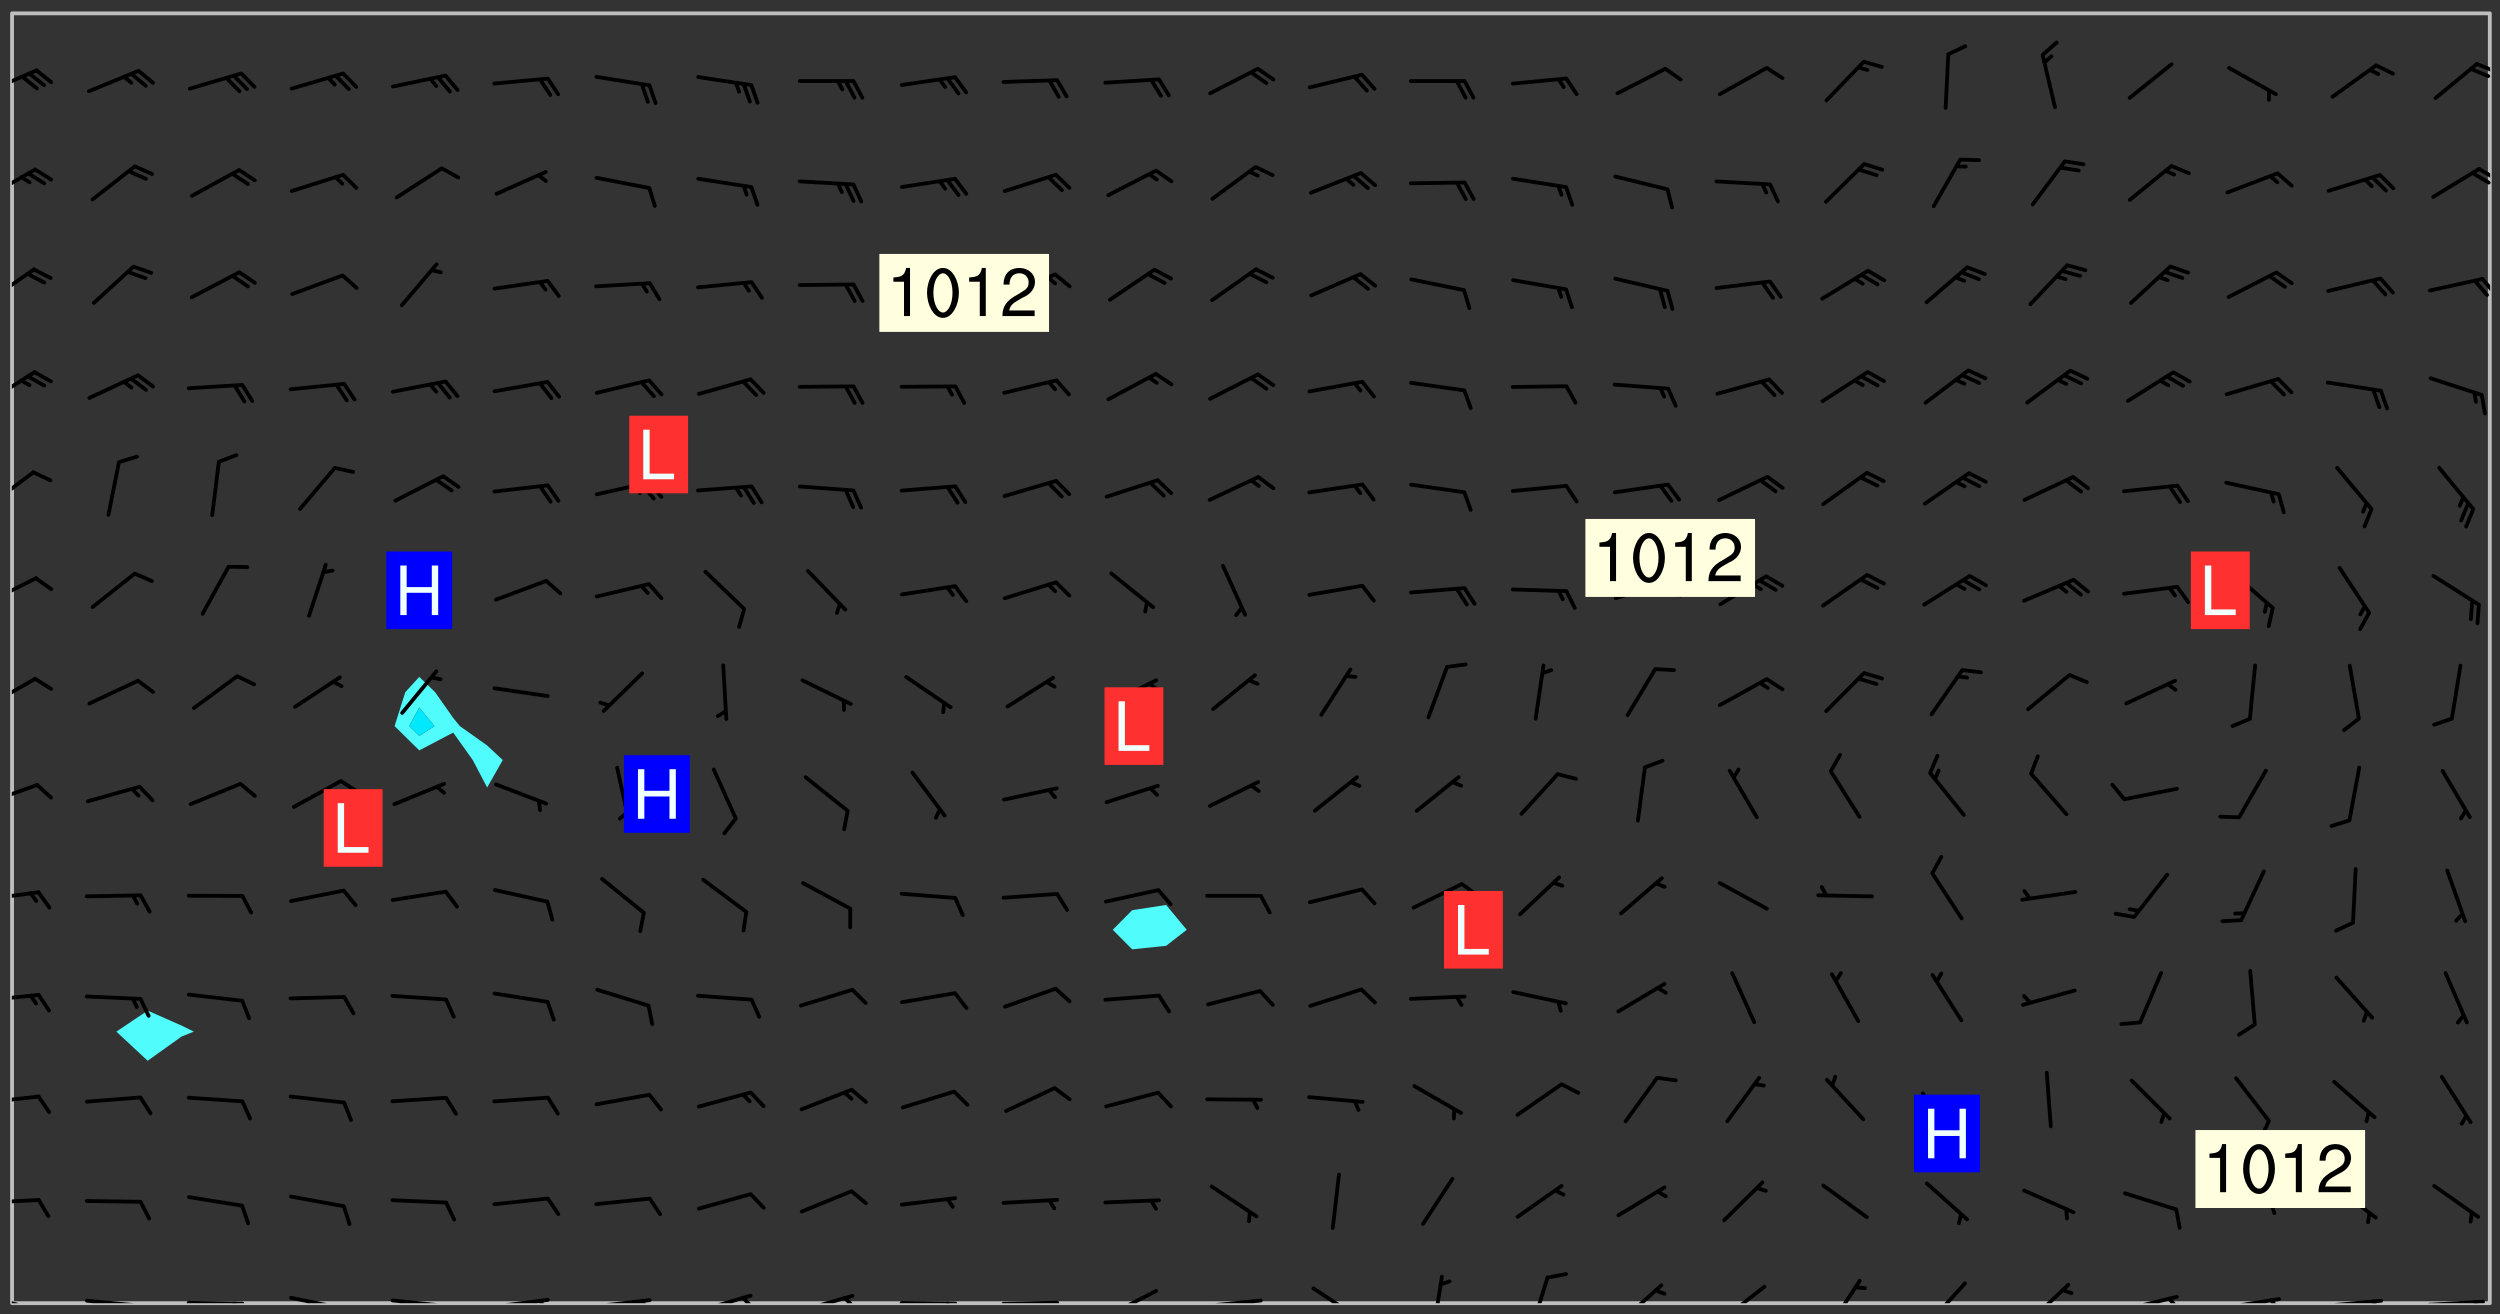 <svg xmlns="http://www.w3.org/2000/svg" role="img" xmlns:xlink="http://www.w3.org/1999/xlink" viewBox="142.45 309.95 326.84 171.84"><rect x="142.45" y="309.95" width="326.84" height="171.84" fill="#333333" stroke="none"/><defs><clipPath id="clip2"><path d="M 144 311.672 L 145 311.672 L 145 480.328 L 144 480.328 Z M 144 311.672"/></clipPath><clipPath id="clip3"><path d="M 144 311.672 L 468 311.672 L 468 480.328 L 144 480.328 Z M 144 311.672"/></clipPath><clipPath id="clip4"><path d="M 467 311.672 L 468 311.672 L 468 480.328 L 467 480.328 Z M 467 311.672"/></clipPath><clipPath id="clip5"><path d="M 144 479 L 148 479 L 148 480.328 L 144 480.328 Z M 144 479"/></clipPath><clipPath id="clip6"><path d="M 146 480 L 147 480 L 147 480.328 L 146 480.328 Z M 146 480"/></clipPath><clipPath id="clip7"><path d="M 153 479 L 162 479 L 162 480.328 L 153 480.328 Z M 153 479"/></clipPath><clipPath id="clip8"><path d="M 159 480 L 161 480 L 161 480.328 L 159 480.328 Z M 159 480"/></clipPath><clipPath id="clip9"><path d="M 166 480 L 175 480 L 175 480.328 L 166 480.328 Z M 166 480"/></clipPath><clipPath id="clip10"><path d="M 172 480 L 174 480 L 174 480.328 L 172 480.328 Z M 172 480"/></clipPath><clipPath id="clip11"><path d="M 180 479 L 188 479 L 188 480.328 L 180 480.328 Z M 180 479"/></clipPath><clipPath id="clip12"><path d="M 186 480 L 187 480 L 187 480.328 L 186 480.328 Z M 186 480"/></clipPath><clipPath id="clip13"><path d="M 193 479 L 202 479 L 202 480.328 L 193 480.328 Z M 193 479"/></clipPath><clipPath id="clip14"><path d="M 199 480 L 201 480 L 201 480.328 L 199 480.328 Z M 199 480"/></clipPath><clipPath id="clip15"><path d="M 206 479 L 215 479 L 215 480.328 L 206 480.328 Z M 206 479"/></clipPath><clipPath id="clip16"><path d="M 212 479 L 215 479 L 215 480.328 L 212 480.328 Z M 212 479"/></clipPath><clipPath id="clip17"><path d="M 220 479 L 228 479 L 228 480.328 L 220 480.328 Z M 220 479"/></clipPath><clipPath id="clip18"><path d="M 226 479 L 228 479 L 228 480.328 L 226 480.328 Z M 226 479"/></clipPath><clipPath id="clip19"><path d="M 233 479 L 241 479 L 241 480.328 L 233 480.328 Z M 233 479"/></clipPath><clipPath id="clip20"><path d="M 239 479 L 241 479 L 241 480.328 L 239 480.328 Z M 239 479"/></clipPath><clipPath id="clip21"><path d="M 246 479 L 255 479 L 255 480.328 L 246 480.328 Z M 246 479"/></clipPath><clipPath id="clip22"><path d="M 252 479 L 255 479 L 255 480.328 L 252 480.328 Z M 252 479"/></clipPath><clipPath id="clip23"><path d="M 260 480 L 268 480 L 268 480.328 L 260 480.328 Z M 260 480"/></clipPath><clipPath id="clip24"><path d="M 266 480 L 268 480 L 268 480.328 L 266 480.328 Z M 266 480"/></clipPath><clipPath id="clip25"><path d="M 273 480 L 281 480 L 281 480.328 L 273 480.328 Z M 273 480"/></clipPath><clipPath id="clip26"><path d="M 287 478 L 294 478 L 294 480.328 L 287 480.328 Z M 287 478"/></clipPath><clipPath id="clip27"><path d="M 300 479 L 308 479 L 308 480.328 L 300 480.328 Z M 300 479"/></clipPath><clipPath id="clip28"><path d="M 313 478 L 321 478 L 321 480.328 L 313 480.328 Z M 313 478"/></clipPath><clipPath id="clip29"><path d="M 329 476 L 332 476 L 332 480.328 L 329 480.328 Z M 329 476"/></clipPath><clipPath id="clip30"><path d="M 342 476 L 346 476 L 346 480.328 L 342 480.328 Z M 342 476"/></clipPath><clipPath id="clip31"><path d="M 354 477 L 360 477 L 360 480.328 L 354 480.328 Z M 354 477"/></clipPath><clipPath id="clip32"><path d="M 367 477 L 374 477 L 374 480.328 L 367 480.328 Z M 367 477"/></clipPath><clipPath id="clip33"><path d="M 381 477 L 386 477 L 386 480.328 L 381 480.328 Z M 381 477"/></clipPath><clipPath id="clip34"><path d="M 394 477 L 400 477 L 400 480.328 L 394 480.328 Z M 394 477"/></clipPath><clipPath id="clip35"><path d="M 407 477 L 414 477 L 414 480.328 L 407 480.328 Z M 407 477"/></clipPath><clipPath id="clip36"><path d="M 419 479 L 428 479 L 428 480.328 L 419 480.328 Z M 419 479"/></clipPath><clipPath id="clip37"><path d="M 425 479 L 428 479 L 428 480.328 L 425 480.328 Z M 425 479"/></clipPath><clipPath id="clip38"><path d="M 433 479 L 441 479 L 441 480.328 L 433 480.328 Z M 433 479"/></clipPath><clipPath id="clip39"><path d="M 439 479 L 441 479 L 441 480.328 L 439 480.328 Z M 439 479"/></clipPath><clipPath id="clip40"><path d="M 446 479 L 454 479 L 454 480.328 L 446 480.328 Z M 446 479"/></clipPath><clipPath id="clip41"><path d="M 452 479 L 454 479 L 454 480.328 L 452 480.328 Z M 452 479"/></clipPath><clipPath id="clip42"><path d="M 459 479 L 468 479 L 468 480.328 L 459 480.328 Z M 459 479"/></clipPath><clipPath id="clip43"><path d="M 465 479 L 467 479 L 467 480.328 L 465 480.328 Z M 465 479"/></clipPath><clipPath id="clip44"><path d="M 144 466 L 148 466 L 148 468 L 144 468 Z M 144 466"/></clipPath><clipPath id="clip45"><path d="M 144 453 L 148 453 L 148 455 L 144 455 Z M 144 453"/></clipPath><clipPath id="clip46"><path d="M 144 439 L 148 439 L 148 441 L 144 441 Z M 144 439"/></clipPath><clipPath id="clip47"><path d="M 144 426 L 148 426 L 148 428 L 144 428 Z M 144 426"/></clipPath><clipPath id="clip48"><path d="M 144 412 L 148 412 L 148 416 L 144 416 Z M 144 412"/></clipPath><clipPath id="clip49"><path d="M 144 398 L 148 398 L 148 403 L 144 403 Z M 144 398"/></clipPath><clipPath id="clip50"><path d="M 144 385 L 148 385 L 148 389 L 144 389 Z M 144 385"/></clipPath><clipPath id="clip51"><path d="M 144 371 L 148 371 L 148 377 L 144 377 Z M 144 371"/></clipPath><clipPath id="clip52"><path d="M 144 358 L 148 358 L 148 363 L 144 363 Z M 144 358"/></clipPath><clipPath id="clip53"><path d="M 144 344 L 148 344 L 148 350 L 144 350 Z M 144 344"/></clipPath><clipPath id="clip54"><path d="M 466 346 L 468 346 L 468 349 L 466 349 Z M 466 346"/></clipPath><clipPath id="clip55"><path d="M 144 331 L 148 331 L 148 336 L 144 336 Z M 144 331"/></clipPath><clipPath id="clip56"><path d="M 466 331 L 468 331 L 468 334 L 466 334 Z M 466 331"/></clipPath><clipPath id="clip57"><path d="M 465 332 L 468 332 L 468 335 L 465 335 Z M 465 332"/></clipPath><clipPath id="clip58"><path d="M 144 318 L 148 318 L 148 323 L 144 323 Z M 144 318"/></clipPath><clipPath id="clip59"><path d="M 466 318 L 468 318 L 468 320 L 466 320 Z M 466 318"/></clipPath><g id="surface370" clip-path="url(#clip1)"><path fill="#fff" fill-opacity="0" fill-rule="evenodd" d="M 0 0 L 1000 0 L 1000 1000 L 0 1000 Z M 0 0"/><path fill="#d3d3d3" fill-opacity="0" fill-rule="evenodd" d="M162.152 355.867L161.918 356.16 161.977 356.395 162.094 356.566 162.27 356.801 162.562 357.148 162.676 357.207 162.793 357.035 162.852 356.801 163.027 356.625 163.492 356.449 164.191 356.449 164.426 356.742 164.715 357.559 164.773 357.734 164.949 357.965 165.301 358.199 166 358.898 166.172 359.074 166.406 359.422 166.641 359.832 166.93 360.414 167.34 360.879 167.57 361.113 167.805 361.289 167.922 361.52 168.098 361.812 168.27 362.977 168.27 363.211 168.328 363.5 168.387 363.617 168.504 363.734 168.852 364.145 168.969 364.316 169.145 364.492 169.32 364.727 169.438 364.898 169.609 365.25 169.668 365.484 169.902 365.891 170.137 365.832 169.961 366.008 169.902 366.938 169.32 366.938 169.086 366.824 168.738 366.938 168.621 367.055 168.562 367.348 168.504 367.523 168.387 367.695 167.922 367.988 167.863 368.223 167.805 368.336 167.805 368.98 167.863 369.152 167.863 369.562 167.922 369.621 167.922 370.027 167.98 370.434 168.098 370.609 168.156 370.668 168.387 371.309 168.328 371.602 168.328 372.301 168.27 372.883 168.27 373.117 168.211 373.348 168.156 373.699 168.156 375.621 168.211 375.738 168.637 375.738 168.27 375.855 168.246 376.207 169.137 377.375 170.879 377.914 172.219 378.273 172.219 378.812 172.309 379.621 172.844 380.336 174.363 380.605 175.254 380.52 175.344 381.684 175.879 381.863 177.039 381.684 179.094 380.699 180.254 380.336 182.133 380.16 183.828 379.98 183.648 380.699 182.133 380.785 180.883 380.875 180.078 381.145 179.004 381.953 179.273 382.672 179.809 383.57 179.629 384.195 179.363 385.004 179.629 386.082 180.254 386.98 181.059 387.16 182.309 386.98 182.043 387.703 182.141 388.207 182.195 388.5 182.195 388.672 182.254 388.965 182.254 389.371 182.43 389.488 182.781 389.605 183.188 389.605 183.48 389.43 183.594 389.312 183.652 389.195 183.77 388.965 183.828 388.789 184.18 388.324 184.41 388.148 184.586 388.09 184.762 388.148 184.82 388.324 184.938 389.312 184.992 389.781 185.051 389.953 185.168 390.188 185.344 390.246 186.16 390.305 186.449 390.305 186.566 390.539 186.625 390.945 186.684 391.297 186.684 392.402 186.801 392.695 186.918 393.043 187.207 393.742 187.383 394.094 187.965 394.848 188.316 395.023 188.488 395.082 188.957 395.316 189.598 395.781 189.945 396.016 190.238 396.191 190.531 396.246 190.762 396.309 191.578 396.656 191.871 396.832 191.984 397.004 192.336 397.355 192.453 397.531 192.977 398.172 192.977 398.461 193.035 398.812 193.035 399.16 193.094 399.512 193.152 399.801 193.27 399.859 193.441 399.918 193.617 399.918 194.199 400.152 194.375 400.27 194.551 400.559 194.727 400.793 194.84 401.027 195.133 401.258 195.25 401.375 195.25 401.785 195.309 401.84 195.598 402.074 195.832 402.191 195.891 402.309 196.008 402.48 196.066 402.598 196.297 402.832 196.355 403.008 196.59 403.066 196.707 403.125 196.59 403.238 196.531 403.355 196.531 403.473 196.414 403.766 196.297 404.055 196.297 404.637 196.473 404.754 196.59 404.812 196.648 404.93 196.766 405.047 196.879 405.105 197.055 405.453 197.113 405.805 197.172 406.211 197.172 406.387 197.113 406.562 196.996 407.262 196.996 407.434 197.113 407.609 197.406 407.902 197.812 407.902 197.988 408.02 198.105 408.191 198.223 408.484 198.223 408.719 197.695 408.719 197.465 408.484 197.23 408.484 197.055 408.543 196.996 409.242 197.055 409.59 197.172 409.766 197.348 410.176 197.465 410.406 197.754 410.875 197.93 410.93 198.453 410.93 198.688 410.988 199.445 411.629 199.504 411.922 199.504 412.156 199.562 412.215 199.793 412.562 199.793 412.914 199.676 413.086 199.676 413.379 199.969 413.668 200.262 413.844 200.434 413.902 200.727 414.078 201.02 414.195 201.602 414.602 201.891 414.836 202.184 415.012 202.402 415.172 202.418 415.184 202.648 415.359 203.289 415.883 203.465 416.117 203.582 416.293 203.758 416.469 203.871 416.641 203.871 417.281 203.988 417.457 204.457 417.574 205.039 417.691 205.273 417.75 205.504 417.863 205.797 417.98 205.91 418.039 206.496 418.391 206.785 418.562 206.961 418.625 207.137 418.68 207.312 418.738 208.012 419.09 208.301 419.266 208.535 419.32 208.824 419.496 209.059 419.613 209.699 420.02 209.992 420.137 210.164 420.195 210.398 420.254 210.809 420.312 211.039 420.371 211.273 420.488 211.332 420.66 210.922 420.836 211.391 420.895 211.449 421.188 211.562 421.422 211.738 421.477 211.973 421.535 212.148 421.594 212.555 421.711 213.195 421.945 213.312 422.117 213.371 422.352 213.371 422.527 213.312 422.645 213.254 423.051 213.488 423.285 213.605 423.344 213.953 423.461 214.594 423.691 214.77 423.809 215.059 423.926 215.234 424.102 215.469 424.566 216.051 425.672 216.227 425.848 216.574 426.023 216.75 426.141 217.102 426.258 218.148 426.781 218.383 426.84 218.848 426.953 219.141 427.012 219.605 427.188 220.363 427.77 220.598 428.004 220.945 428.469 221.121 428.645 221.41 428.879 222.227 429.578 222.52 429.754 222.809 430.043 223.102 430.219 223.395 430.508 224.09 431.148 224.266 431.324 224.559 431.559 224.848 431.793 225.316 432.082 225.957 432.664 226.305 432.898 226.539 433.191 226.887 433.539 227.238 434.004 228.172 434.996 228.52 435.402 228.637 435.578 228.871 435.637 228.984 435.754 229.629 435.93 229.859 436.043 230.094 436.102 230.387 436.277 230.617 436.395 231.551 437.094 231.957 437.5 232.191 437.676 232.598 437.852 232.832 437.969 233.648 438.316 233.996 438.551 234.23 438.668 234.523 438.957 234.754 439.074 235.512 439.426 235.863 439.598 236.094 439.656 236.387 439.773 236.621 439.832 237.492 440.008 238.309 440.008 238.777 440.238 238.949 440.297 239.824 440.996 240.289 441.113 240.582 441.172 240.758 441.23 240.988 441.289 241.457 441.348 241.805 441.406 242.156 441.465 242.562 441.523 242.855 441.523 243.027 441.582 243.027 441.812 243.203 441.988 243.496 441.988 243.844 442.047 244.195 442.105 244.895 442.223 245.535 442.223 246 441.988 246.293 441.812 246.465 441.695 246.875 441.523 247.164 441.348 248.098 440.883 248.566 440.59 249.09 440.297 249.555 440.125 250.02 439.949 251.07 439.484 251.359 439.367 251.77 439.25 252.059 439.133 252.586 438.957 254.102 438.258 254.684 437.91 254.973 437.852 255.266 437.793 255.613 437.676 256.488 437.445 256.84 437.328 256.953 437.328 257.188 437.27 258.062 437.035 258.297 436.977 259.109 436.977 259.461 436.918 260.277 436.801 260.449 436.742 260.801 436.688 261.094 436.629 261.324 436.57 262.141 436.395 262.316 436.336 262.664 436.336 262.898 436.277 263.363 436.16 264.121 435.988 264.355 435.93 264.703 435.93 265.113 435.812 265.402 435.754 266.688 435.695 266.977 435.695 267.387 435.637 267.617 435.578 267.793 435.578 268.668 435.461 269.074 435.461 269.484 435.344 269.832 435.344 270.184 435.23 271.055 435.172 272.805 435.172 273.852 435.461 274.262 435.578 274.551 435.695 274.902 435.812 275.191 435.93 276.242 436.102 276.531 436.16 276.824 436.16 277.117 436.219 277.289 436.277 277.699 436.336 277.871 436.395 277.988 436.453 278.105 436.453 278.223 436.512 278.574 436.57 278.688 436.57 279.098 436.637 281.02 437.031 282.945 437.426 284.465 437.875 286.16 438.594 288.305 439.398 289.91 438.68 291.34 437.875 292.5 436.797 293.75 436.348 296.785 435.629 298.66 435.27 300.805 433.922 303.039 432.668 305.539 431.41 307.234 430.961 309.02 430.781 310.18 430.512 310.805 431.051 312.145 430.781 312.859 429.793 313.844 428.449 314.289 428.27 315.094 427.91 316.969 427.371 318.754 426.922 320.004 426.652 321.164 426.562 322.863 426.473 324.824 426.203 326.074 426.113 326.613 426.113 327.238 426.023 328.129 426.023 330.273 425.844 332.684 425.664 335.273 425.574 336.969 425.754 338.578 425.844 340.008 426.203 341.168 426.922 343.043 427.91 344.203 429.438 344.469 430.152 345.098 430.242 345.453 431.141 345.988 431.68 346.523 433.207 347.598 433.566 348.133 433.566 347.328 434.102 347.418 435.809 348.133 438.504 349.023 439.309 349.918 440.297 350.633 441.555 352.418 442.094 353.938 441.914 354.293 443.258 355.902 442.453 356.883 441.914 357.152 442.184 357.469 441.969 357.688 441.824 358.488 442.273 358.938 441.914 359.293 441.914 359.828 441.645 360.367 440.926 360.902 440.656 361.527 439.668 362.688 440.117 363.527 440.488 364.922 441.105 366.617 440.926 368.223 440.926 370.008 441.016 370.188 439.309 370.723 437.965 371.527 438.234 372.02 439.082 372.422 439.488 372.332 440.027 372.332 440.387 373.047 440.836 373.758 440.566 375.188 440.566 375.547 441.555 375.992 442.812 376.707 444.156 377.957 444.785 379.652 445.414 380.367 445.234 380.547 444.695 381.527 444.605 381.977 444.965 382.062 446.223 381.797 446.852 381.262 447.031 381.262 447.57 381.977 448.555 382.242 449.094 383.227 450.082 384.027 451.16 383.762 451.52 383.672 452.418 383.047 454.75 382.691 456.816 382.602 458.609 382.422 459.328 382.332 459.867 382.332 461.305 381.352 463.188 380.992 464.895 380.457 465.793 379.652 466.961 379.387 467.5 381.441 468.754 381.527 469.113 381.172 469.652 381.082 469.473 381.082 470.281 381.172 471.719 380.727 472.434 379.652 472.527 379.387 473.242 379.922 474.141 380.727 474.859 381.887 475.668 383.227 475.938 383.672 476.297 383.316 476.746 381.527 476.656 380.277 476.207 379.562 475.488 378.938 475.398 378.762 478.988 378.574 480.297 467.934 480.297 467.934 311.703 412.664 311.703 412.664 360.785 413.426 360.91 416.715 361.453 418.738 364.289 418.738 367.043 421.09 367.375 423.438 367.707 427.488 367.707 426.109 371.867 424.086 372.574 422.062 373.277 421.52 373.621 418.926 375.238 418.738 375.355 416.715 373.277 415.984 370.535 413.312 368.457 411.938 364.957 411.871 364.875 409.914 362.203 412.664 360.785 412.664 311.703 294.422 311.703 294.422 403.117 294.539 403.148 294.672 403.16 294.746 403.234 294.852 403.281 294.941 403.34 295.027 403.398 295.117 403.457 295.414 403.754 295.473 403.844 295.504 403.961 295.531 404.078 295.547 404.215 295.516 404.332 295.457 404.422 295.398 404.508 295.355 404.613 295.309 404.715 295.281 404.836 295.281 404.98 295.457 405.25 295.605 405.398 295.68 405.484 295.754 405.559 295.797 405.664 295.859 405.754 295.918 405.84 295.961 405.945 296.02 406.035 296.066 406.137 296.109 406.242 296.168 406.328 296.285 406.508 296.359 406.582 296.422 406.668 296.48 406.758 296.523 406.863 296.582 406.953 296.641 407.039 296.703 407.129 296.762 407.219 296.805 407.32 296.922 407.5 296.996 407.574 297.055 407.66 297.129 407.734 297.219 407.793 297.324 407.84 297.473 407.84 297.605 407.824 297.738 407.84 297.84 407.793 297.914 407.719 297.961 407.617 297.945 407.484 297.945 407.336 297.898 407.23 297.871 407.113 297.824 407.012 297.797 406.891 297.754 406.789 297.691 406.699 297.648 406.598 297.605 406.492 297.574 406.375 297.559 406.242 297.547 406.105 297.633 406.047 297.691 405.961 297.812 405.93 297.855 406.035 297.871 406.168 297.871 406.285 297.93 406.387 297.988 406.477 298.078 406.535 298.227 406.684 298.285 406.773 298.328 406.879 298.316 406.98 298.402 407.039 298.508 407.086 298.594 407.145 298.684 407.203 298.758 407.277 298.641 407.305 298.535 407.352 298.449 407.41 298.375 407.484 298.316 407.574 298.254 407.66 298.227 407.781 298.18 407.883 298.137 407.988 298.105 408.105 298.094 408.238 298.078 408.371 298.078 408.52 298.105 408.637 298.152 408.742 298.195 408.844 298.254 408.934 298.328 409.008 298.418 409.066 298.492 409.141 298.582 409.199 298.641 409.289 298.684 409.395 298.73 409.496 298.848 409.527 298.98 409.543 299.129 409.543 299.246 409.512 299.352 409.555 299.395 409.66 299.441 409.762 299.469 409.883 299.5 410 299.527 410.117 299.559 410.238 299.586 410.355 299.691 410.398 299.793 410.445 299.926 410.43 300.074 410.578 300.137 410.664 300.211 410.738 300.281 410.812 300.371 410.875 300.477 410.918 300.578 410.961 300.695 410.992 300.832 411.008 300.949 410.977 301.023 410.902 301.051 410.785 301.039 410.652 301.008 410.531 300.98 410.414 301.023 410.309 301.141 410.309 301.23 410.371 301.348 410.398 301.496 410.398 301.629 410.414 301.777 410.414 301.91 410.43 302.043 410.414 302.191 410.414 302.324 410.398 302.457 410.387 302.594 410.398 302.711 410.371 302.844 410.355 303.035 410.297 302.977 410.473 302.961 410.605 302.934 410.727 302.918 410.859 302.859 410.945 302.727 410.961 302.621 411.008 302.516 411.051 302.398 411.082 302.281 411.109 302.016 411.141 301.867 411.141 301.734 411.156 301.66 411.23 301.719 411.316 301.867 411.465 301.984 411.645 302.059 411.715 302.148 411.777 302.238 411.836 302.324 411.895 302.414 411.953 302.516 411.996 302.621 412.059 302.727 412.102 302.812 412.16 302.918 412.207 303.02 412.25 303.199 412.367 303.258 412.457 303.215 412.559 303.168 412.664 303.184 412.797 303.406 413.02 303.465 413.109 303.508 413.211 303.539 413.332 303.582 413.434 303.598 413.566 303.629 413.684 303.641 413.82 303.672 413.938 303.82 414.086 303.922 414.129 304.027 414.172 304.145 414.203 304.277 414.219 304.414 414.234 304.531 414.234 304.648 414.203 304.738 414.145 304.781 414.039 304.828 413.938 304.871 413.832 304.902 413.715 304.914 413.582 304.914 413.434 304.902 413.301 304.887 413.168 304.855 413.051 304.812 412.945 304.766 412.84 304.723 412.738 304.68 412.633 304.664 412.5 304.68 412.367 304.707 412.25 304.738 412.133 304.766 412.012 304.812 411.91 304.902 411.852 304.988 411.789 305.062 411.715 305.152 411.656 305.375 411.434 305.434 411.348 305.508 411.273 305.625 411.094 305.684 411.008 305.684 410.859 305.609 410.785 305.508 410.738 305.402 410.695 305.301 410.652 305.242 410.562 305.195 410.457 305.168 410.34 305.258 410.281 305.375 410.25 305.477 410.207 305.656 410.09 305.805 409.941 305.816 409.809 305.805 409.703 305.715 409.645 305.582 409.66 305.434 409.66 305.301 409.676 305.168 409.66 305.047 409.629 304.961 409.57 304.887 409.496 304.828 409.406 304.766 409.32 304.648 409.141 304.59 409.055 304.621 408.934 304.707 408.875 304.828 408.844 304.887 408.758 304.887 408.637 304.855 408.52 304.797 408.43 304.738 408.344 304.691 408.238 304.664 408.121 304.648 407.988 304.707 407.898 304.781 407.824 304.871 407.766 304.988 407.586 305.062 407.512 305.121 407.426 305.27 407.277 305.391 407.246 305.523 407.23 305.656 407.246 305.73 407.32 305.773 407.426 305.789 407.559 305.758 407.676 305.641 407.707 305.508 407.719 305.359 407.867 305.316 407.973 305.27 408.074 305.242 408.195 305.211 408.312 305.211 408.461 305.242 408.578 305.285 408.684 305.344 408.773 305.418 408.844 305.492 408.918 305.609 408.949 305.73 408.977 305.848 408.949 305.98 408.934 306.098 408.934 306.188 408.992 306.262 409.066 306.309 409.172 306.367 409.258 306.469 409.305 306.602 409.32 306.707 409.363 306.793 409.422 306.781 409.527 306.707 409.602 306.527 409.719 306.469 409.809 306.379 409.867 306.309 409.941 306.234 410.016 306.172 410.105 306.145 410.223 306.129 410.355 306.145 410.488 306.129 410.621 306.129 410.77 306.145 410.902 306.172 411.02 306.203 411.141 306.277 411.215 306.367 411.273 306.453 411.332 306.543 411.391 306.66 411.422 306.66 411.508 306.559 411.555 306.469 411.613 306.203 411.645 306.086 411.672 305.938 411.672 305.832 411.715 305.73 411.762 305.672 411.852 305.609 412.086 305.598 412.219 305.566 412.34 305.551 412.473 305.551 412.766 305.539 412.898 305.551 413.035 305.566 413.168 305.699 413.184 305.832 413.195 305.953 413.227 306.039 413.285 306.113 413.359 306.16 413.465 306.203 413.566 306.219 413.699 306.219 414.145 306.203 414.277 306.203 414.723 306.234 414.988 306.262 415.105 306.277 415.238 306.309 415.355 306.395 415.566 306.426 415.832 306.426 415.98 306.395 416.098 306.367 416.215 306.336 416.336 306.309 416.453 306.277 416.57 306.246 416.691 306.234 416.824 306.219 416.957 306.309 417.016 306.426 416.984 306.527 417 306.574 417.105 306.543 417.371 306.543 417.812 306.5 417.918 306.453 418.023 306.41 418.125 306.367 418.23 306.309 418.316 306.277 418.438 306.234 418.555 306.203 418.672 306.188 418.805 306.203 418.938 306.262 419.027 306.367 419.074 306.453 419.133 306.512 419.219 306.5 419.355 306.469 419.473 306.426 419.574 306.426 420.02 306.41 420.152 306.41 420.301 306.379 420.418 306.336 420.523 306.309 420.641 306.262 420.746 306.219 420.848 306.188 420.969 306.16 421.086 306.129 421.219 306.098 421.336 306.07 421.453 306.027 421.559 305.996 421.676 305.965 421.797 305.953 421.93 305.938 422.062 305.938 422.359 305.965 422.477 305.965 422.625 306.012 423.023 306.039 423.141 306.098 423.23 306.219 423.262 306.367 423.262 306.5 423.246 306.559 423.336 306.559 423.453 306.5 423.543 306.41 423.602 306.309 423.645 306.203 423.691 306.113 423.75 306.027 423.809 305.891 423.824 305.773 423.793 305.641 423.777 305.539 423.824 305.477 423.91 305.465 424.047 305.449 424.18 305.418 424.297 305.391 424.414 305.375 424.547 305.344 424.668 305.344 424.965 305.359 425.098 305.391 425.215 305.391 425.363 305.402 425.496 305.402 425.645 305.375 425.762 305.328 425.863 305.301 425.984 305.27 426.102 305.211 426.191 305.137 426.266 305.035 426.309 304.93 426.355 304.812 426.383 304.691 426.414 304.59 426.367 304.648 426.281 304.754 426.234 304.781 426.117 304.812 426 304.84 425.879 304.871 425.762 304.871 425.613 304.887 425.48 304.855 425.363 304.812 425.258 304.707 425.273 304.633 425.348 304.531 425.391 304.441 425.453 304.367 425.527 304.324 425.629 304.309 425.762 304.277 425.879 304.25 426 304.219 426.117 304.191 426.234 304.16 426.355 304.133 426.473 304.102 426.59 304.059 426.695 303.969 426.754 303.879 426.754 303.762 426.723 303.73 426.637 303.746 426.5 303.715 426.383 303.715 426.234 303.703 426.102 303.703 425.953 303.641 425.719 303.613 425.598 303.57 425.496 303.523 425.391 303.465 425.305 303.406 425.215 303.363 425.109 303.301 425.023 303.152 424.875 303.082 424.801 302.977 424.754 302.871 424.711 302.77 424.668 302.473 424.371 302.383 424.297 302.297 424.238 302.191 424.195 302.102 424.133 302.016 424.074 301.91 424.031 301.82 423.973 301.734 423.91 301.66 423.84 301.555 423.793 301.469 423.734 301.363 423.691 301.273 423.629 301.172 423.586 301.066 423.543 300.98 423.484 300.875 423.438 300.77 423.395 300.668 423.348 300.578 423.289 300.477 423.246 300.371 423.203 300.281 423.141 300.164 423.113 300.031 423.098 299.898 423.113 299.75 423.113 299.617 423.129 299.5 423.098 299.41 423.039 299.336 422.965 299.246 422.906 299.145 422.859 298.996 422.859 298.875 422.832 298.773 422.789 298.699 422.715 298.582 422.535 298.492 422.477 298.391 422.434 298.301 422.371 298.195 422.328 298.105 422.27 298.02 422.211 297.914 422.164 297.855 422.078 297.797 421.988 297.754 421.883 297.707 421.781 297.633 421.707 297.547 421.648 297.473 421.574 297.383 421.516 297.16 421.293 297.117 421.188 297.086 420.922 297.191 420.879 297.336 420.879 297.441 420.922 297.516 420.996 297.605 421.055 297.691 421.113 297.797 421.16 297.887 421.219 298.035 421.367 298.105 421.441 298.254 421.59 298.316 421.676 298.391 421.75 298.477 421.809 298.551 421.883 298.641 421.945 298.73 422.004 298.816 422.062 299.086 422.238 299.188 422.285 299.293 422.328 299.395 422.371 299.441 422.297 299.5 422.211 299.574 422.137 299.645 422.062 299.75 422.105 299.824 422.18 299.883 422.27 299.926 422.371 299.973 422.477 300.016 422.582 300.137 422.609 300.254 422.582 300.328 422.492 300.371 422.387 300.43 422.297 300.504 422.223 300.609 422.18 300.727 422.152 300.859 422.164 300.949 422.223 301.098 422.371 301.156 422.461 301.199 422.566 301.246 422.668 301.289 422.773 301.332 422.875 301.438 422.922 301.543 422.965 301.676 422.98 301.762 422.922 301.82 422.832 301.895 422.758 302 422.715 302.117 422.742 302.223 422.789 302.324 422.832 302.43 422.875 302.531 422.922 302.711 423.039 302.711 423.156 302.695 423.289 302.711 423.422 302.727 423.559 302.785 423.645 302.887 423.691 303.008 423.719 303.125 423.75 303.273 423.75 303.391 423.719 303.449 423.629 303.629 423.512 303.688 423.422 303.762 423.348 303.82 423.262 303.938 423.082 304.117 422.965 304.234 422.996 304.324 423.055 304.367 423.129 304.352 423.262 304.352 423.379 304.441 423.438 304.59 423.438 304.723 423.422 304.855 423.41 305.121 423.379 305.227 423.336 305.344 423.305 305.465 423.277 305.539 423.203 305.609 423.129 305.672 423.039 305.656 422.934 305.609 422.832 305.508 422.789 305.402 422.773 305.285 422.801 305.02 422.832 304.871 422.832 304.797 422.758 304.707 422.699 304.59 422.668 304.473 422.641 304.34 422.625 304.191 422.625 304.059 422.641 303.762 422.641 303.656 422.594 303.508 422.445 303.465 422.344 303.406 422.254 303.629 422.031 303.715 421.973 303.82 421.93 303.938 421.898 304.07 421.883 304.203 421.898 304.34 421.914 304.441 421.957 304.574 421.945 304.664 421.883 304.766 421.84 304.828 421.75 304.781 421.648 304.691 421.59 304.574 421.559 304.473 421.516 304.414 421.426 304.352 421.336 304.352 421.219 304.367 421.086 304.473 421.039 304.547 420.969 304.547 420.848 304.457 420.789 304.426 420.672 304.516 420.613 304.59 420.539 304.633 420.434 304.691 420.344 304.738 420.242 304.754 420.109 304.754 419.961 304.707 419.855 304.664 419.754 304.574 419.695 304.441 419.68 304.34 419.637 304.203 419.621 304.086 419.59 303.641 419.59 303.508 419.574 303.375 419.562 303.242 419.547 303.125 419.516 302.977 419.516 302.844 419.5 302.711 419.488 302.445 419.457 302.324 419.414 302.238 419.355 302.164 419.281 302.164 419.133 302.176 419 302.281 418.953 302.383 418.91 302.516 418.895 302.668 418.895 302.801 418.879 303.094 418.879 303.215 418.91 303.316 418.953 303.406 419.012 303.641 419.074 303.762 419.027 303.852 418.969 303.953 418.926 304.086 418.91 304.191 418.953 304.293 419 304.426 419.012 304.547 418.984 304.691 418.984 304.812 418.953 304.93 418.926 305.035 418.879 305.109 418.805 305.195 418.746 305.344 418.598 305.402 418.512 305.449 418.406 305.477 418.289 305.492 418.184 305.391 418.141 305.301 418.082 305.184 418.051 305.078 418.008 304.988 417.945 304.914 417.859 304.84 417.785 304.738 417.742 304.633 417.695 304.531 417.652 304.473 417.562 304.426 417.461 304.34 417.25 304.277 417.164 304.219 417.074 304.145 417 304.059 416.941 303.789 416.941 303.672 416.973 303.582 417.031 303.48 417.074 303.348 417.09 303.242 417.074 303.215 416.957 303.152 416.867 303.035 416.836 302.934 416.793 302.785 416.645 302.754 416.527 302.738 416.422 302.812 416.348 302.992 416.23 303.109 416.203 303.227 416.172 303.363 416.188 303.465 416.23 303.57 416.273 303.672 416.32 303.777 416.363 303.895 416.395 304.027 416.41 304.145 416.438 304.277 416.453 304.383 416.438 304.473 416.379 304.398 416.305 304.293 416.262 304.219 416.188 304.145 416.098 303.996 415.949 303.91 415.891 303.82 415.832 303.746 415.758 303.656 415.699 303.555 415.652 303.434 415.625 303.332 415.578 303.227 415.535 303.109 415.504 303.008 415.461 302.887 415.43 302.738 415.43 302.621 415.461 302.516 415.504 302.43 415.566 302.25 415.684 302.164 415.742 302.074 415.801 301.969 415.848 301.883 415.906 301.777 415.949 301.676 415.992 301.57 416.039 301.496 416.113 301.438 416.203 301.379 416.289 301.332 416.395 301.273 416.48 301.199 416.555 301.066 416.543 300.949 416.512 300.832 416.512 300.758 416.586 300.668 416.645 300.594 416.719 300.504 416.777 300.418 416.836 300.312 416.883 300.211 416.926 300.074 416.941 299.973 416.898 299.824 416.75 299.719 416.703 299.633 416.703 299.527 416.75 299.426 416.793 299.305 416.824 299.188 416.793 299.113 416.719 299.113 416.602 299.145 416.48 299.219 416.41 299.277 416.32 299.352 416.246 299.469 416.215 299.574 416.172 299.867 416.172 300 416.156 300.137 416.141 300.238 416.098 300.328 416.039 300.43 415.992 300.52 415.934 300.652 415.922 300.742 415.98 300.875 415.992 300.965 415.934 301.051 415.875 301.156 415.832 301.246 415.773 301.332 415.711 301.422 415.652 301.57 415.504 301.629 415.418 301.688 415.328 301.793 415.285 301.926 415.27 302.043 415.297 302.164 415.328 302.223 415.27 302.281 415.18 302.312 414.914 302.34 414.797 302.445 414.809 302.578 414.824 302.68 414.781 302.77 414.723 302.828 414.633 302.902 414.559 302.961 414.469 303.008 414.367 303.02 414.234 303.008 414.102 302.961 413.996 302.812 413.848 302.754 413.758 302.695 413.672 302.652 413.566 302.652 413.121 302.668 412.988 302.668 412.84 302.68 412.707 302.621 412.648 302.531 412.707 302.43 412.664 302.25 412.547 302.164 412.488 302.102 412.398 302.043 412.309 301.969 412.234 301.883 412.176 301.762 412.207 301.66 412.219 301.555 412.266 301.469 412.324 301.363 412.367 301.215 412.516 301.125 412.574 301.039 412.633 300.949 412.695 300.844 412.738 300.711 412.754 300.711 412.633 300.816 412.59 300.934 412.559 301.008 412.488 301.051 412.383 301.051 412.234 301.023 412.117 300.875 411.969 300.742 411.953 300.594 411.953 300.477 411.984 300.371 412.027 300.27 412.07 300.18 412.133 300.062 412.16 299.988 412.086 300 411.953 299.957 411.852 299.914 411.746 299.824 411.688 299.707 411.715 299.586 411.746 299.469 411.777 299.367 411.82 299.246 411.852 299.145 411.895 299.039 411.938 298.949 411.996 298.848 412.012 298.848 411.895 298.863 411.762 298.805 411.672 298.73 411.715 298.582 411.863 298.523 411.953 298.449 412.027 298.402 412.133 298.359 412.234 298.285 412.309 298.227 412.398 298.152 412.473 298.094 412.559 298.02 412.633 297.93 412.695 297.855 412.766 297.781 412.84 297.68 412.855 297.547 412.871 297.441 412.828 297.441 412.707 297.59 412.559 297.633 412.457 297.691 412.367 297.738 412.266 297.781 412.16 297.84 412.07 297.871 411.953 297.914 411.852 297.945 411.73 297.973 411.613 298.02 411.508 298.062 411.406 298.105 411.301 298.18 411.23 298.27 411.168 298.359 411.109 298.461 411.066 298.758 411.066 299.023 411.035 299.129 410.992 299.055 410.918 298.938 410.887 298.832 410.844 298.742 410.785 298.641 410.738 298.551 410.68 298.449 410.637 298.344 410.594 298.254 410.531 298.168 410.473 298.062 410.43 297.961 410.387 297.84 410.355 297.723 410.324 297.621 410.281 297.5 410.25 297.398 410.207 297.309 410.148 297.266 410.043 297.25 409.91 297.352 409.867 297.484 409.852 297.621 409.867 297.754 409.852 297.855 409.809 297.914 409.719 297.93 409.613 297.84 409.555 297.766 409.48 297.664 409.438 297.574 409.379 297.426 409.23 297.383 409.125 297.367 408.992 297.367 408.699 297.309 408.609 297.219 408.551 297.145 408.477 297.102 408.371 297.07 408.254 297.012 408.164 296.938 408.09 296.82 408.062 296.746 407.988 296.656 407.93 296.566 407.867 296.48 407.809 296.406 407.734 296.348 407.648 296.301 407.543 296.215 407.484 296.066 407.336 295.871 407.277 295.738 407.293 295.637 407.336 295.562 407.41 295.516 407.512 295.473 407.617 295.414 407.707 295.355 407.793 295.059 408.09 294.969 408.148 294.883 408.148 294.82 408.062 294.777 407.957 294.809 407.84 294.867 407.75 294.895 407.633 294.883 407.5 294.793 407.438 294.688 407.484 294.57 407.512 294.453 407.543 294.184 407.719 294.082 407.766 293.965 407.793 293.859 407.84 293.77 407.898 293.668 407.941 293.609 407.855 293.562 407.75 293.578 407.617 293.625 407.512 293.695 407.438 293.77 407.367 293.828 407.277 293.828 407.129 293.785 407.023 293.547 407.023 293.445 407.07 293.414 407.188 293.387 407.305 293.355 407.426 293.281 407.469 293.148 407.484 293.074 407.438 293.031 407.336 292.988 407.23 292.941 407.129 292.898 407.023 292.777 407.055 292.676 407.098 292.543 407.113 292.426 407.145 292.32 407.188 292.23 407.246 292.129 407.293 292.008 407.32 291.875 407.336 291.773 407.293 291.715 407.203 291.668 407.098 291.625 406.996 291.582 406.891 291.582 406.773 291.641 406.684 291.727 406.625 291.906 406.508 292.008 406.461 292.113 406.418 292.219 406.359 292.32 406.316 292.41 406.254 292.512 406.211 292.617 406.152 292.719 406.105 292.809 406.047 292.914 406.004 293.016 405.961 293.105 405.898 293.207 405.855 293.344 405.84 293.461 405.871 293.562 405.914 293.684 405.945 293.785 405.988 293.891 406.035 293.992 406.078 294.098 406.121 294.199 406.168 294.305 406.211 294.406 406.254 294.512 406.301 294.598 406.359 294.703 406.402 294.82 406.434 294.926 406.477 295.027 406.523 295.117 406.582 295.223 406.625 295.324 406.668 295.43 406.715 295.547 406.742 295.648 406.789 295.77 406.816 295.918 406.816 296.004 406.758 296.02 406.656 296.078 406.566 296.051 406.449 295.977 406.375 295.859 406.195 295.785 406.121 295.695 406.047 295.516 405.93 295.43 405.871 295.324 405.828 295.223 405.781 294.953 405.605 294.895 405.516 294.82 405.441 294.762 405.352 294.719 405.25 294.688 405.133 294.672 404.996 294.672 404.434 294.66 404.301 294.645 404.168 294.613 404.051 294.598 403.918 294.586 403.785 294.555 403.664 294.332 403.441 294.273 403.355 294.258 403.25 294.289 403.133 294.422 403.117 294.422 311.703 172.992 311.703 172.992 313.156 172.934 313.391 172.582 314.441 172.41 314.965 172.293 315.312 172.117 315.723 172 315.895 171.766 316.188 171.535 316.246 171.184 316.246 171.066 316.305 170.836 316.711 170.836 317.004 170.953 317.18 171.184 317.41 171.301 317.645 171.941 318.402 172.234 318.867 172.41 319.102 172.641 319.453 172.875 319.801 173.516 320.617 173.691 321.082 173.863 321.492 173.98 322.188 174.156 322.656 174.273 324.055 174.332 324.52 174.332 325.395 174.449 326.441 174.449 331.223 174.391 331.688 174.039 332.969 173.863 333.492 173.75 333.902 173.398 334.832 172.934 336 172.699 336.582 172.582 336.758 172.41 337.105 172.234 337.512 171.883 338.328 171.824 338.621 171.711 338.914 171.594 339.203 171.535 339.379 171.418 340.254 171.359 340.66 171.301 340.777 171.242 340.953 171.184 341.125 170.953 341.652 170.836 341.824 170.836 342.059 170.719 342.293 170.66 342.465 170.484 343.051 170.484 343.34 170.426 343.516 170.426 343.809 170.367 343.922 170.309 344.449 170.309 344.621 170.254 344.855 170.254 347.477 170.078 348.293 169.961 348.469 169.785 348.703 169.668 348.875 169.555 349.109 168.969 350.043 168.738 350.332 168.445 350.797 168.27 351.031 167.98 351.383 167.629 352.082 167.516 352.312 167.34 352.723 167.164 352.953 166.758 353.48 165.941 354.18 165.648 354.352 165.359 354.586 165.184 354.703 165.008 354.879 164.484 355.285 163.957 355.461 163.785 355.637 163.551 355.691 162.91 355.867 162.152 355.867M174.363 386.891L173.289 387.34 173.648 388.234 174.898 387.52 175.344 386.98 174.363 386.891"/><path fill="#d3d3d3" fill-opacity="0" fill-rule="evenodd" d="M201.508 416.598L200.613 416.598 201.062 417.227 202.043 417.586 202.848 417.496 203.293 416.508 203.117 416.598 202.402 416.242 201.508 416.598M356.129 475.668L356.07 475.145 356.07 474.852 356.184 474.559 356.242 474.328 356.711 473.859 356.824 473.859 356.941 473.746 357.059 473.688 357.234 473.688 357.469 473.629 357.816 473.629 358.051 473.688 358.168 473.746 358.398 473.918 358.457 474.094 358.574 474.676 358.574 474.969 358.457 475.145 358.285 475.434 358.109 475.609 357.582 476.133 357.352 476.367 357.234 476.426 357.059 476.426 356.941 476.367 356.535 476.074 356.359 475.957 356.242 475.898 356.184 475.785 356.129 475.668M362.77 464.711L362.711 464.539 362.711 463.43 362.77 463.258 362.945 463.199 363.117 463.141 363.293 463.141 363.527 463.082 363.645 463.141 363.703 463.84 363.645 464.012 363.527 464.188 363.41 464.246 363.176 464.77 363.062 464.828 362.828 464.828 362.77 464.711M372.383 450.32L372.266 450.145 372.266 449.445 372.559 448.57 372.676 448.398 372.852 448.047 372.965 447.816 373.082 447.523 373.434 446.766 373.551 446.535 373.723 446.301 373.898 446.301 374.016 446.242 374.656 446.242 374.773 446.301 375.008 446.535 375.18 446.648 375.531 446.941 375.648 447.059 375.762 447.234 375.762 447.348 375.879 447.406 375.996 447.523 375.996 448.223 375.938 448.398 375.938 448.629 375.879 448.805 375.531 449.855 375.414 450.086 375.297 450.32 375.18 450.379 374.949 450.613 374.309 450.902 373.434 450.902 373.023 450.785 372.383 450.32"/><path fill="none" stroke="#bebebe" stroke-linecap="round" stroke-linejoin="round" stroke-miterlimit="10" stroke-width=".5" d="M 431.957 354.305 L 108.027 354.305 L 108.027 185.68 L 431.957 185.68 L 431.957 354.305" transform="matrix(1 0 0 -1 36 666)"/><g clip-path="url(#clip2)"><path fill="#fff" fill-opacity="0" fill-rule="evenodd" d="M 144 475.891 L 144 480.328 L 144.004 480.328 L 144 480.328 L 144 311.672 L 144.004 311.672 L 144 311.672 L 144 475.891"/></g><g clip-path="url(#clip3)"><path fill="#fff" fill-opacity="0" fill-rule="evenodd" d="M 144.004 480.328 L 144.004 311.672 L 161.754 311.672 L 161.754 442.074 L 157.664 444.82 L 161.754 448.629 L 166.191 445.461 L 167.797 444.82 L 166.191 444.031 L 161.754 442.074 L 161.754 311.672 L 197.262 311.672 L 197.262 398.441 L 195.438 400.438 L 194.035 404.875 L 197.262 408.055 L 201.699 405.727 L 204.258 409.316 L 206.137 412.902 L 208.18 409.316 L 206.137 407.41 L 202.566 404.875 L 201.699 403.812 L 199.332 400.438 L 197.262 398.441 L 197.262 311.672 L 294.902 311.672 L 294.902 428.258 L 290.465 428.941 L 287.926 431.508 L 290.465 434.062 L 294.902 433.602 L 297.598 431.508 L 294.902 428.258 L 294.902 311.672 L 467.996 311.672 L 467.996 480.328 L 144.004 480.328"/></g><path fill="#50fcfc" fill-rule="evenodd" d="M161.754 448.629L157.664 444.82 161.754 442.074 166.191 444.031 167.797 444.82 166.191 445.461 161.754 448.629M197.262 408.055L194.035 404.875 195.438 400.438 197.262 398.441 197.262 402.449 195.953 404.875 197.262 406.164 199.242 404.875 197.262 402.449 197.262 398.441 199.332 400.438 201.699 403.812 202.566 404.875 206.137 407.41 208.18 409.316 206.137 412.902 204.258 409.316 201.699 405.727 197.262 408.055"/><path fill="#00e8fc" fill-rule="evenodd" d="M 197.262 406.164 L 195.953 404.875 L 197.262 402.449 L 199.242 404.875 L 197.262 406.164"/><path fill="#50fcfc" fill-rule="evenodd" d="M 290.465 434.062 L 287.926 431.508 L 290.465 428.941 L 294.902 428.258 L 297.598 431.508 L 294.902 433.602 L 290.465 434.062"/><g clip-path="url(#clip4)"><path fill="#fff" fill-opacity="0" fill-rule="evenodd" d="M 467.996 480.328 L 468 480.328 L 468 311.672 L 467.996 311.672 L 468 311.672 L 468 480.328 L 467.996 480.328"/></g><g clip-path="url(#clip5)"><path fill="none" stroke="#000" stroke-linecap="round" stroke-linejoin="round" stroke-miterlimit="10" stroke-width=".5" d="M 111.383 184.723 L 104.617 186.617" transform="matrix(1 0 0 -1 36 666)"/></g><g clip-path="url(#clip6)"><path fill="none" stroke="#000" stroke-linecap="round" stroke-linejoin="round" stroke-miterlimit="10" stroke-width=".5" d="M 110.398 185 L 110.66 183.801" transform="matrix(1 0 0 -1 36 666)"/></g><g clip-path="url(#clip7)"><path fill="none" stroke="#000" stroke-linecap="round" stroke-linejoin="round" stroke-miterlimit="10" stroke-width=".5" d="M 124.812 185.344 L 117.816 186" transform="matrix(1 0 0 -1 36 666)"/></g><g clip-path="url(#clip8)"><path fill="none" stroke="#000" stroke-linecap="round" stroke-linejoin="round" stroke-miterlimit="10" stroke-width=".5" d="M 123.797 185.438 L 124.266 184.305" transform="matrix(1 0 0 -1 36 666)"/></g><g clip-path="url(#clip9)"><path fill="none" stroke="#000" stroke-linecap="round" stroke-linejoin="round" stroke-miterlimit="10" stroke-width=".5" d="M 138.145 185.621 L 131.117 185.723" transform="matrix(1 0 0 -1 36 666)"/></g><g clip-path="url(#clip10)"><path fill="none" stroke="#000" stroke-linecap="round" stroke-linejoin="round" stroke-miterlimit="10" stroke-width=".5" d="M 137.121 185.637 L 137.68 184.543" transform="matrix(1 0 0 -1 36 666)"/></g><g clip-path="url(#clip11)"><path fill="none" stroke="#000" stroke-linecap="round" stroke-linejoin="round" stroke-miterlimit="10" stroke-width=".5" d="M 151.387 184.969 L 144.504 186.375" transform="matrix(1 0 0 -1 36 666)"/></g><g clip-path="url(#clip12)"><path fill="none" stroke="#000" stroke-linecap="round" stroke-linejoin="round" stroke-miterlimit="10" stroke-width=".5" d="M 150.387 185.172 L 150.734 183.996" transform="matrix(1 0 0 -1 36 666)"/></g><g clip-path="url(#clip13)"><path fill="none" stroke="#000" stroke-linecap="round" stroke-linejoin="round" stroke-miterlimit="10" stroke-width=".5" d="M 164.754 185.305 L 157.766 186.039" transform="matrix(1 0 0 -1 36 666)"/></g><g clip-path="url(#clip14)"><path fill="none" stroke="#000" stroke-linecap="round" stroke-linejoin="round" stroke-miterlimit="10" stroke-width=".5" d="M 163.738 185.41 L 164.195 184.273" transform="matrix(1 0 0 -1 36 666)"/></g><g clip-path="url(#clip15)"><path fill="none" stroke="#000" stroke-linecap="round" stroke-linejoin="round" stroke-miterlimit="10" stroke-width=".5" d="M 178.062 186.109 L 171.09 185.234" transform="matrix(1 0 0 -1 36 666)"/></g><g clip-path="url(#clip16)"><path fill="none" stroke="#000" stroke-linecap="round" stroke-linejoin="round" stroke-miterlimit="10" stroke-width=".5" d="M 177.047 185.98 L 177.754 184.977" transform="matrix(1 0 0 -1 36 666)"/></g><g clip-path="url(#clip17)"><path fill="none" stroke="#000" stroke-linecap="round" stroke-linejoin="round" stroke-miterlimit="10" stroke-width=".5" d="M 191.383 186.07 L 184.398 185.273" transform="matrix(1 0 0 -1 36 666)"/></g><g clip-path="url(#clip18)"><path fill="none" stroke="#000" stroke-linecap="round" stroke-linejoin="round" stroke-miterlimit="10" stroke-width=".5" d="M 190.367 185.953 L 191.062 184.941" transform="matrix(1 0 0 -1 36 666)"/></g><g clip-path="url(#clip19)"><path fill="none" stroke="#000" stroke-linecap="round" stroke-linejoin="round" stroke-miterlimit="10" stroke-width=".5" d="M 204.578 186.656 L 197.832 184.688" transform="matrix(1 0 0 -1 36 666)"/></g><g clip-path="url(#clip20)"><path fill="none" stroke="#000" stroke-linecap="round" stroke-linejoin="round" stroke-miterlimit="10" stroke-width=".5" d="M 203.598 186.367 L 204.453 185.488" transform="matrix(1 0 0 -1 36 666)"/></g><g clip-path="url(#clip21)"><path fill="none" stroke="#000" stroke-linecap="round" stroke-linejoin="round" stroke-miterlimit="10" stroke-width=".5" d="M 217.898 186.633 L 211.141 184.707" transform="matrix(1 0 0 -1 36 666)"/></g><g clip-path="url(#clip22)"><path fill="none" stroke="#000" stroke-linecap="round" stroke-linejoin="round" stroke-miterlimit="10" stroke-width=".5" d="M 216.918 186.355 L 217.766 185.469" transform="matrix(1 0 0 -1 36 666)"/></g><g clip-path="url(#clip23)"><path fill="none" stroke="#000" stroke-linecap="round" stroke-linejoin="round" stroke-miterlimit="10" stroke-width=".5" d="M 231.348 185.633 L 224.324 185.707" transform="matrix(1 0 0 -1 36 666)"/></g><g clip-path="url(#clip24)"><path fill="none" stroke="#000" stroke-linecap="round" stroke-linejoin="round" stroke-miterlimit="10" stroke-width=".5" d="M 230.328 185.645 L 230.891 184.555" transform="matrix(1 0 0 -1 36 666)"/></g><g clip-path="url(#clip25)"><path fill="none" stroke="#000" stroke-linecap="round" stroke-linejoin="round" stroke-miterlimit="10" stroke-width=".5" d="M 244.664 185.738 L 237.637 185.605" transform="matrix(1 0 0 -1 36 666)"/></g><g clip-path="url(#clip26)"><path fill="none" stroke="#000" stroke-linecap="round" stroke-linejoin="round" stroke-miterlimit="10" stroke-width=".5" d="M 257.594 187.273 L 251.34 184.07" transform="matrix(1 0 0 -1 36 666)"/></g><g clip-path="url(#clip27)"><path fill="none" stroke="#000" stroke-linecap="round" stroke-linejoin="round" stroke-miterlimit="10" stroke-width=".5" d="M 271.277 186.023 L 264.285 185.32" transform="matrix(1 0 0 -1 36 666)"/></g><g clip-path="url(#clip28)"><path fill="none" stroke="#000" stroke-linecap="round" stroke-linejoin="round" stroke-miterlimit="10" stroke-width=".5" d="M 284.031 183.742 L 278.16 187.602" transform="matrix(1 0 0 -1 36 666)"/></g><g clip-path="url(#clip29)"><path fill="none" stroke="#000" stroke-linecap="round" stroke-linejoin="round" stroke-miterlimit="10" stroke-width=".5" d="M 294.961 189.141 L 293.859 182.203" transform="matrix(1 0 0 -1 36 666)"/></g><path fill="none" stroke="#000" stroke-linecap="round" stroke-linejoin="round" stroke-miterlimit="10" stroke-width=".5" d="M 294.801 188.133 L 295.961 188.531" transform="matrix(1 0 0 -1 36 666)"/><g clip-path="url(#clip30)"><path fill="none" stroke="#000" stroke-linecap="round" stroke-linejoin="round" stroke-miterlimit="10" stroke-width=".5" d="M 308.77 189.027 L 306.68 182.316" transform="matrix(1 0 0 -1 36 666)"/></g><path fill="none" stroke="#000" stroke-linecap="round" stroke-linejoin="round" stroke-miterlimit="10" stroke-width=".5" d="M 308.77 189.027 L 311.184 189.48" transform="matrix(1 0 0 -1 36 666)"/><g clip-path="url(#clip31)"><path fill="none" stroke="#000" stroke-linecap="round" stroke-linejoin="round" stroke-miterlimit="10" stroke-width=".5" d="M 323.656 188.02 L 318.426 183.324" transform="matrix(1 0 0 -1 36 666)"/></g><path fill="none" stroke="#000" stroke-linecap="round" stroke-linejoin="round" stroke-miterlimit="10" stroke-width=".5" d="M 322.895 187.336 L 324.047 186.914" transform="matrix(1 0 0 -1 36 666)"/><g clip-path="url(#clip32)"><path fill="none" stroke="#000" stroke-linecap="round" stroke-linejoin="round" stroke-miterlimit="10" stroke-width=".5" d="M 337.125 187.832 L 331.586 183.508" transform="matrix(1 0 0 -1 36 666)"/></g><g clip-path="url(#clip33)"><path fill="none" stroke="#000" stroke-linecap="round" stroke-linejoin="round" stroke-miterlimit="10" stroke-width=".5" d="M 349.59 188.613 L 345.754 182.727" transform="matrix(1 0 0 -1 36 666)"/></g><path fill="none" stroke="#000" stroke-linecap="round" stroke-linejoin="round" stroke-miterlimit="10" stroke-width=".5" d="M 349.031 187.758 L 350.254 187.648" transform="matrix(1 0 0 -1 36 666)"/><g clip-path="url(#clip34)"><path fill="none" stroke="#000" stroke-linecap="round" stroke-linejoin="round" stroke-miterlimit="10" stroke-width=".5" d="M 363.348 188.273 L 358.625 183.07" transform="matrix(1 0 0 -1 36 666)"/></g><g clip-path="url(#clip35)"><path fill="none" stroke="#000" stroke-linecap="round" stroke-linejoin="round" stroke-miterlimit="10" stroke-width=".5" d="M 376.855 188.086 L 371.75 183.258" transform="matrix(1 0 0 -1 36 666)"/></g><path fill="none" stroke="#000" stroke-linecap="round" stroke-linejoin="round" stroke-miterlimit="10" stroke-width=".5" d="M 376.113 187.383 L 377.273 186.992" transform="matrix(1 0 0 -1 36 666)"/><g clip-path="url(#clip36)"><path fill="none" stroke="#000" stroke-linecap="round" stroke-linejoin="round" stroke-miterlimit="10" stroke-width=".5" d="M 391.031 186.504 L 384.203 184.84" transform="matrix(1 0 0 -1 36 666)"/></g><g clip-path="url(#clip37)"><path fill="none" stroke="#000" stroke-linecap="round" stroke-linejoin="round" stroke-miterlimit="10" stroke-width=".5" d="M 390.035 186.262 L 390.852 185.344" transform="matrix(1 0 0 -1 36 666)"/></g><g clip-path="url(#clip38)"><path fill="none" stroke="#000" stroke-linecap="round" stroke-linejoin="round" stroke-miterlimit="10" stroke-width=".5" d="M 404.402 186.211 L 397.461 185.129" transform="matrix(1 0 0 -1 36 666)"/></g><g clip-path="url(#clip39)"><path fill="none" stroke="#000" stroke-linecap="round" stroke-linejoin="round" stroke-miterlimit="10" stroke-width=".5" d="M 403.395 186.055 L 404.129 185.074" transform="matrix(1 0 0 -1 36 666)"/></g><g clip-path="url(#clip40)"><path fill="none" stroke="#000" stroke-linecap="round" stroke-linejoin="round" stroke-miterlimit="10" stroke-width=".5" d="M 417.746 185.992 L 410.746 185.348" transform="matrix(1 0 0 -1 36 666)"/></g><g clip-path="url(#clip41)"><path fill="none" stroke="#000" stroke-linecap="round" stroke-linejoin="round" stroke-miterlimit="10" stroke-width=".5" d="M 416.727 185.898 L 417.398 184.875" transform="matrix(1 0 0 -1 36 666)"/></g><g clip-path="url(#clip42)"><path fill="none" stroke="#000" stroke-linecap="round" stroke-linejoin="round" stroke-miterlimit="10" stroke-width=".5" d="M 431.07 185.871 L 424.055 185.473" transform="matrix(1 0 0 -1 36 666)"/></g><g clip-path="url(#clip43)"><path fill="none" stroke="#000" stroke-linecap="round" stroke-linejoin="round" stroke-miterlimit="10" stroke-width=".5" d="M 430.047 185.812 L 430.684 184.762" transform="matrix(1 0 0 -1 36 666)"/></g><g clip-path="url(#clip44)"><path fill="none" stroke="#000" stroke-linecap="round" stroke-linejoin="round" stroke-miterlimit="10" stroke-width=".5" d="M 111.508 199.168 L 104.492 198.805" transform="matrix(1 0 0 -1 36 666)"/></g><path fill="none" stroke="#000" stroke-linecap="round" stroke-linejoin="round" stroke-miterlimit="10" stroke-width=".5" d="M111.508 199.168L112.77 197.062M124.828 198.934L117.801 199.039M124.828 198.934L125.945 196.746M138.098 198.43L131.16 199.543M138.098 198.43L138.895 196.109M151.402 198.352L144.488 199.621M151.402 198.352L152.141 196.012M164.77 198.832L157.75 199.141M164.77 198.832L165.828 196.617M178.07 199.363L171.082 198.605M178.07 199.363L179.445 197.336M191.387 199.348L184.395 198.625M191.387 199.348L192.754 197.312M204.59 199.934L197.82 198.039M204.59 199.934L206.281 198.156M217.773 200.312L211.266 197.66M217.773 200.312L219.66 198.742M231.324 199.41L224.348 198.562M230.309 199.285L231.012 198.277M244.66 199.184L237.645 198.789M243.637 199.125L244.273 198.078M257.977 199.129L250.953 198.844M256.953 199.086L257.574 198.027M270.707 197.039L264.855 200.934M269.855 197.605L269.734 196.387M280.691 195.496L281.5 202.477M296.336 201.926L292.488 196.047M310.602 201.008L304.852 196.965M309.766 200.418L310.859 199.863M324.047 200.809L318.035 197.164M323.172 200.277L324.227 199.652M336.859 201.453L331.855 196.52M336.129 200.734L337.301 200.367M344.828 201.051L350.516 196.922M363.605 196.645L358.367 201.328M362.844 197.328L362.551 196.137M377.516 197.566L371.086 200.406M376.582 197.98L376.672 196.758M390.969 197.93L384.266 200.043M390.969 197.93L391.414 195.516M404.406 198.457L397.457 199.516M403.395 198.609L403.801 197.453M417.047 196.863L411.449 201.109M416.23 197.48L416.035 196.27M430.438 196.969L424.688 201.004M429.602 197.555L429.449 196.336" transform="matrix(1 0 0 -1 36 666)"/><g clip-path="url(#clip45)"><path fill="none" stroke="#000" stroke-linecap="round" stroke-linejoin="round" stroke-miterlimit="10" stroke-width=".5" d="M 111.492 212.691 L 104.508 211.91" transform="matrix(1 0 0 -1 36 666)"/></g><path fill="none" stroke="#000" stroke-linecap="round" stroke-linejoin="round" stroke-miterlimit="10" stroke-width=".5" d="M111.492 212.691L112.879 210.668M124.816 212.574L117.812 212.027M124.816 212.574L126.133 210.504M138.137 212.062L131.125 212.539M138.137 212.062L139.137 209.824M151.438 211.906L144.453 212.695M151.438 211.906L152.34 209.625M164.766 212.531L157.754 212.07M164.766 212.531L166.059 210.445M178.082 212.547L171.07 212.055M178.082 212.547L179.379 210.465M191.348 212.922L184.434 211.68M191.348 212.922L192.867 210.992M204.598 213.223L197.816 211.379M204.598 213.223L206.277 211.434M203.609 212.953L204.449 212.062M217.793 213.582L211.25 211.023M217.793 213.582L219.656 211.984M216.84 213.207L217.773 212.41M231.195 213.336L224.477 211.266M231.195 213.336L232.934 211.605M244.328 213.801L237.973 210.801M244.328 213.801L246.293 212.332M257.863 213.199L251.07 211.402M257.863 213.199L259.531 211.398M271.293 212.273L264.266 212.332M270.273 212.281L270.84 211.191M284.594 211.988L277.598 212.613M283.578 212.082L284.055 210.949M297.453 210.543L291.367 214.059M296.566 211.055L296.523 209.828M310.613 214.301L304.836 210.301M310.613 214.301L312.793 213.176M323.102 215.148L318.98 209.457M323.102 215.148L325.531 214.809M336.438 215.133L332.273 209.473M335.832 214.309L337.047 214.129M345.289 214.883L350.055 209.719M345.98 214.133L346.387 215.289M357.488 211.984L364.484 212.621M358.504 212.074L357.832 213.102M374.566 208.797L374.035 215.805M390.102 209.816L385.133 214.785M389.379 210.539L389.02 209.367M403.074 209.516L398.789 215.086M403.074 209.516L402.059 207.281M416.891 209.984L411.605 214.617M416.121 210.66L415.84 209.465M429.445 209.336L425.68 215.27M428.895 210.199L428.289 209.133" transform="matrix(1 0 0 -1 36 666)"/><g clip-path="url(#clip46)"><path fill="none" stroke="#000" stroke-linecap="round" stroke-linejoin="round" stroke-miterlimit="10" stroke-width=".5" d="M 111.496 225.977 L 104.504 225.254" transform="matrix(1 0 0 -1 36 666)"/></g><path fill="none" stroke="#000" stroke-linecap="round" stroke-linejoin="round" stroke-miterlimit="10" stroke-width=".5" d="M111.496 225.977L112.863 223.941M110.477 225.871L111.164 224.855M124.824 225.461L117.805 225.773M124.824 225.461L125.879 223.246M123.805 225.508L124.332 224.398M138.121 225.211L131.141 226.02M138.121 225.211L139.016 222.93M151.457 225.707L144.434 225.523M151.457 225.707L152.664 223.57M164.766 225.379L157.754 225.855M164.766 225.379L165.766 223.137M178.047 225.066L171.105 226.164M178.047 225.066L178.844 222.746M191.246 224.578L184.535 226.652M191.246 224.578L191.707 222.168M204.711 225.359L197.703 225.871M204.711 225.359L205.699 223.117M217.879 226.656L211.164 224.578M217.879 226.656L219.617 224.926M231.301 226.207L224.371 225.027M231.301 226.207L232.797 224.266M244.461 226.797L237.84 224.438M244.461 226.797L246.273 225.145M257.969 225.891L250.965 225.344M257.969 225.891L259.285 223.82M271.184 226.492L264.379 224.738M271.184 226.492L272.84 224.684M284.441 226.691L277.75 224.543M284.441 226.691L286.199 224.98M297.922 225.766L290.902 225.465M296.898 225.723L297.523 224.664M311.16 224.879L304.289 226.352M310.16 225.094L310.5 223.914M324.059 227.418L318.023 223.816M323.18 226.895L324.23 226.258M335.793 222.41L332.918 228.82M345.945 228.68L349.395 222.555M346.449 227.785L347.109 228.82M359.102 228.582L362.871 222.648M359.652 227.719L360.258 228.785M370.918 224.676L377.688 226.559M371.902 224.949L371.055 225.84M386.242 222.383L388.992 228.852M386.242 222.383L383.797 222.168M401.23 222.117L400.633 229.117M401.23 222.117L399.172 220.781M416.586 222.996L411.906 228.238M415.906 223.758L415.48 222.609M428.953 222.391L426.168 228.844M428.551 223.328L427.781 222.371" transform="matrix(1 0 0 -1 36 666)"/><g clip-path="url(#clip47)"><path fill="none" stroke="#000" stroke-linecap="round" stroke-linejoin="round" stroke-miterlimit="10" stroke-width=".5" d="M 111.484 239.395 L 104.516 238.469" transform="matrix(1 0 0 -1 36 666)"/></g><path fill="none" stroke="#000" stroke-linecap="round" stroke-linejoin="round" stroke-miterlimit="10" stroke-width=".5" d="M111.484 239.395L112.91 237.398M110.469 239.258L111.184 238.262M124.828 238.996L117.801 238.867M124.828 238.996L126.02 236.852M123.805 238.977L124.402 237.906M138.145 238.918L131.117 238.945M138.145 238.918L139.289 236.746M151.391 239.617L144.5 238.246M151.391 239.617L152.941 237.715M164.73 239.477L157.789 238.387M164.73 239.477L166.207 237.516M178.008 238.172L171.145 239.691M178.008 238.172L178.664 235.809M190.621 236.719L185.16 241.145M190.621 236.719L190.152 234.312M204.023 236.832L198.391 241.031M204.023 236.832L203.652 234.406M217.613 237.262L211.43 240.602M217.613 237.262L217.598 234.809M231.34 238.652L224.332 239.207M231.34 238.652L232.316 236.402M244.656 239.18L237.645 238.684M244.656 239.18L245.957 237.098M257.898 239.688L251.035 238.176M257.898 239.688L259.488 237.82M271.293 238.93L264.266 238.93M271.293 238.93L272.445 236.766M284.508 239.773L277.684 238.09M284.508 239.773L286.145 237.949M297.57 240.469L291.25 237.395M297.57 240.469L299.555 239.023M310.281 241.344L305.172 236.52M309.539 240.641L310.699 240.25M323.703 241.227L318.379 236.637M322.926 240.559L324.07 240.113M331.27 240.609L337.441 237.254M344.16 239.004L351.184 238.859M345.18 238.984L344.625 240.078M359.066 241.875L362.906 235.988M359.066 241.875L360.25 244.023M370.824 238.426L377.777 239.438M371.836 238.574L371.109 239.562M385.449 236.168L389.785 241.695M385.449 236.168L383.031 236.598M386.078 236.973L384.871 237.188M399.449 235.746L402.414 242.117M399.449 235.746L397 235.617M399.879 236.672L398.656 236.609M414.074 235.422L414.418 242.441M414.074 235.422L411.855 234.375M428.734 235.621L426.391 242.242M428.395 236.582L427.562 235.68" transform="matrix(1 0 0 -1 36 666)"/><g clip-path="url(#clip48)"><path fill="none" stroke="#000" stroke-linecap="round" stroke-linejoin="round" stroke-miterlimit="10" stroke-width=".5" d="M 111.309 253.426 L 104.691 251.066" transform="matrix(1 0 0 -1 36 666)"/></g><path fill="none" stroke="#000" stroke-linecap="round" stroke-linejoin="round" stroke-miterlimit="10" stroke-width=".5" d="M111.309 253.426L113.121 251.773M124.699 253.195L117.934 251.297M124.699 253.195L126.391 251.422M123.715 252.918L124.562 252.031M137.887 253.57L131.375 250.922M137.887 253.57L139.77 251.996M151.023 253.941L144.867 250.551M151.023 253.941L153.078 252.602M164.512 253.574L158.008 250.918M163.566 253.188L164.508 252.402M177.855 250.988L171.293 253.504M176.902 251.355L177.051 250.137M188.648 248.816L187.133 255.676M188.426 249.812L187.492 249.02M202.648 249.043L199.762 255.449M202.648 249.043L201.145 247.102M217.266 250.055L211.773 254.438M217.266 250.055L216.812 247.641M229.941 249.434L225.73 255.059M229.328 250.254L228.809 249.141M244.586 252.984L237.715 251.512M243.586 252.77L244.375 251.828M257.812 253.316L251.117 251.176M256.84 253.004L257.719 252.148M270.93 253.805L264.633 250.688M270.012 253.352L271.012 252.637M283.848 254.434L278.344 250.062M283.047 253.797L284.172 253.305M297.148 254.449L291.672 250.043M296.352 253.809L297.48 253.324M310.094 254.844L305.359 249.652M310.094 254.844L312.473 254.234M321.5 255.73L320.582 248.762M321.5 255.73L323.797 256.59M332.582 255.281L336.129 249.215M333.098 254.398L333.742 255.441M345.797 255.219L349.547 249.273M345.797 255.219L347.016 257.348M358.781 254.984L363.191 249.512M358.781 254.984L359.746 257.238M359.422 254.188L359.906 255.316M371.988 254.895L376.613 249.602M371.988 254.895L372.863 257.188M384.172 251.559L391.062 252.934M384.172 251.559L382.617 253.457M399.18 249.199L402.684 255.293M399.18 249.199L396.727 249.281M413.602 248.793L414.891 255.699M413.602 248.793L411.262 248.059M429.344 249.219L425.781 255.273M428.824 250.098L428.184 249.055" transform="matrix(1 0 0 -1 36 666)"/><g clip-path="url(#clip49)"><path fill="none" stroke="#000" stroke-linecap="round" stroke-linejoin="round" stroke-miterlimit="10" stroke-width=".5" d="M 111.051 267.305 L 104.949 263.82" transform="matrix(1 0 0 -1 36 666)"/></g><path fill="none" stroke="#000" stroke-linecap="round" stroke-linejoin="round" stroke-miterlimit="10" stroke-width=".5" d="M111.051 267.305L113.125 265.996M124.496 267.055L118.133 264.07M124.496 267.055L126.461 265.582M137.461 267.645L131.801 263.48M137.461 267.645L139.672 266.582M150.883 267.492L145.008 263.633M150.027 266.93L151.102 266.34M163.492 268.277L159.031 262.848M162.844 267.484L164.043 267.242M171.098 266.07L178.051 265.051M185.375 263.105L190.402 268.016M186.109 263.82L184.938 264.195M201.41 262.055L201 269.07M201.352 263.074L200.305 262.438M217.676 264.012L211.367 267.109M216.758 264.465L216.797 263.238M230.738 263.582L224.93 267.539M229.895 264.16L229.762 262.941M244.125 267.434L238.176 263.691M243.258 266.887L244.324 266.277M257.617 267.113L251.312 264.008M256.699 266.664L257.695 265.945M270.512 267.773L265.051 263.352M269.715 267.129L270.848 266.648M282.992 268.52L279.199 262.605M282.441 267.656L283.664 267.559M295.629 268.855L293.191 262.266M295.629 268.855L298.062 269.188M308.238 269.039L307.211 262.086M308.09 268.027L309.246 268.438M322.852 268.574L319.23 262.551M322.852 268.574L325.301 268.445M337.43 267.266L331.285 263.855M337.43 267.266L339.488 265.93M336.535 266.77L337.562 266.102M350.148 268.055L345.195 263.07M350.148 268.055L352.496 267.344M349.426 267.328L351.777 266.621M362.992 268.445L358.98 262.676M362.992 268.445L365.43 268.156M362.41 267.605L363.629 267.461M377.008 267.801L371.594 263.324M377.008 267.801L379.277 266.867M390.805 267.039L384.43 264.082M389.875 266.609L390.855 265.871M400.59 262.066L401.273 269.059M400.59 262.066L398.324 261.129M414.84 262.098L413.652 269.023M414.84 262.098L412.902 260.598M426.996 262.094L428.125 269.031M426.996 262.094L424.672 261.305" transform="matrix(1 0 0 -1 36 666)"/><g clip-path="url(#clip50)"><path fill="none" stroke="#000" stroke-linecap="round" stroke-linejoin="round" stroke-miterlimit="10" stroke-width=".5" d="M 111.141 280.449 L 104.859 277.301" transform="matrix(1 0 0 -1 36 666)"/></g><path fill="none" stroke="#000" stroke-linecap="round" stroke-linejoin="round" stroke-miterlimit="10" stroke-width=".5" d="M111.141 280.449L113.141 279.031M124.066 281.059L118.562 276.691M124.066 281.059L126.316 280.078M136.328 281.953L132.934 275.801M136.328 281.953L138.781 281.918M149.039 282.215L146.852 275.539M148.723 281.242L149.93 281.453M161.941 282.324L160.578 275.43M161.941 282.324L164.289 283.035M161.742 281.32L162.918 281.676M177.867 280.105L171.285 277.648M177.867 280.105L179.703 278.477M191.309 279.684L184.469 278.07M191.309 279.684L192.93 277.836M190.316 279.449L191.125 278.527M203.742 276.445L198.668 281.309M203.742 276.445L203.078 274.086M216.965 276.352L212.078 281.402M216.254 277.086L215.875 275.918M231.309 279.418L224.363 278.336M231.309 279.418L232.777 277.453M230.297 279.262L231.031 278.277M244.508 279.918L237.797 277.836M244.508 279.918L246.25 278.191M243.531 279.617L244.402 278.75M257.199 276.668L251.734 281.086M256.402 277.312L256.172 276.105M269.23 275.676L266.332 282.078M268.809 276.605L268.059 275.637M284.559 279.469L277.633 278.285M284.559 279.469L286.059 277.523M297.914 279.164L290.91 278.59M297.914 279.164L299.238 277.098M296.895 279.082L298.219 277.016M311.238 278.77L304.215 278.984M311.238 278.77L312.324 276.57M310.215 278.801L310.758 277.699M324.398 279.914L317.684 277.84M324.398 279.914L326.137 278.188M323.422 279.613L324.293 278.75M337.355 280.711L331.359 277.043M337.355 280.711L339.465 279.461M336.48 280.176L338.594 278.93M335.609 279.645L336.664 279.02M350.555 280.883L344.785 276.871M350.555 280.883L352.738 279.762M349.715 280.297L351.898 279.176M363.961 280.75L358.012 277.004M363.961 280.75L366.09 279.531M363.094 280.203L365.223 278.984M362.23 279.66L363.293 279.051M377.535 280.246L371.066 277.508M377.535 280.246L379.441 278.703M376.594 279.848L378.5 278.305M375.652 279.449L376.605 278.676M391.102 279.332L384.133 278.422M391.102 279.332L392.523 277.332M390.086 279.199L390.797 278.199M403.59 276.578L398.273 281.176M403.59 276.578L403.043 274.188M402.816 277.246L402.543 276.051M416.18 275.941L412.316 281.812M416.18 275.941L415.004 273.789M415.617 276.797L415.027 275.719M430.527 276.996L424.594 280.758M430.527 276.996L430.344 274.551M429.664 277.543L429.48 275.098" transform="matrix(1 0 0 -1 36 666)"/><g clip-path="url(#clip51)"><path fill="none" stroke="#000" stroke-linecap="round" stroke-linejoin="round" stroke-miterlimit="10" stroke-width=".5" d="M 110.809 294.301 L 105.191 290.082" transform="matrix(1 0 0 -1 36 666)"/></g><path fill="none" stroke="#000" stroke-linecap="round" stroke-linejoin="round" stroke-miterlimit="10" stroke-width=".5" d="M110.809 294.301L113.031 293.262M122.004 295.637L120.629 288.746M122.004 295.637L124.352 296.344M135.066 295.68L134.195 288.707M135.066 295.68L137.359 296.551M150.215 294.875L145.676 289.512M150.215 294.875L152.613 294.352M164.387 293.793L158.133 290.59M164.387 293.793L166.398 292.391M163.477 293.328L165.492 291.926M178.066 292.594L171.086 291.789M178.066 292.594L179.457 290.574M177.051 292.477L178.441 290.457M191.32 292.957L184.461 291.426M191.32 292.957L192.914 291.09M190.32 292.734L191.918 290.871M189.324 292.512L190.121 291.578M204.711 292.453L197.703 291.93M204.711 292.453L206.02 290.379M203.691 292.379L205 290.305M202.672 292.301L203.324 291.266M218.023 291.934L211.016 292.449M218.023 291.934L219.016 289.688M217.004 292.008L217.992 289.762M231.34 292.473L224.332 291.91M231.34 292.473L232.66 290.402M230.32 292.391L231.641 290.324M244.52 293.184L237.781 291.199M244.52 293.184L246.238 291.434M243.539 292.895L245.258 291.145M257.809 293.273L251.121 291.109M257.809 293.273L259.57 291.566M256.836 292.957L258.598 291.25M270.961 293.688L264.602 290.695M270.961 293.688L272.926 292.219M270.035 293.254L271.016 292.52M284.57 292.711L277.621 291.672M284.57 292.711L286.031 290.738M283.559 292.559L284.289 291.574M297.891 291.695L290.934 292.688M297.891 291.695L298.723 289.387M311.223 292.531L304.23 291.855M311.223 292.531L312.578 290.484M324.52 292.699L317.566 291.684M324.52 292.699L325.973 290.723M323.508 292.551L324.961 290.574M337.523 293.715L331.191 290.668M337.523 293.715L339.5 292.266M336.602 293.273L338.578 291.82M350.527 294.238L344.816 290.145M350.527 294.238L352.727 293.148M349.695 293.645L351.895 292.555M363.875 294.188L358.098 290.195M363.875 294.188L366.055 293.062M363.035 293.609L365.215 292.48M362.195 293.027L363.285 292.465M377.48 293.691L371.125 290.691M377.48 293.691L379.445 292.223M376.555 293.254L378.52 291.785M391.109 292.559L384.121 291.824M391.109 292.559L392.484 290.527M390.094 292.453L391.465 290.418M404.363 291.441L397.5 292.945M404.363 291.441L405.023 289.078M403.363 291.66L403.695 290.477M416.5 289.496L411.992 294.887M416.5 289.496L415.578 287.223M415.844 290.281L415.383 289.145M429.797 289.48L425.328 294.902M429.797 289.48L428.859 287.215M429.145 290.27L428.207 288.004M428.496 291.059L428.027 289.926" transform="matrix(1 0 0 -1 36 666)"/><g clip-path="url(#clip52)"><path fill="none" stroke="#000" stroke-linecap="round" stroke-linejoin="round" stroke-miterlimit="10" stroke-width=".5" d="M 110.965 307.395 L 105.035 303.621" transform="matrix(1 0 0 -1 36 666)"/></g><path fill="none" stroke="#000" stroke-linecap="round" stroke-linejoin="round" stroke-miterlimit="10" stroke-width=".5" d="M110.965 307.395L113.098 306.184M110.102 306.844L112.238 305.637M109.238 306.297L110.305 305.691M124.5 306.988L118.129 304.023M124.5 306.988L126.461 305.512M123.574 306.559L125.531 305.082M122.648 306.125L123.625 305.387M138.137 305.723L131.125 305.289M138.137 305.723L139.422 303.633M137.117 305.66L138.398 303.57M151.441 305.859L144.449 305.156M151.441 305.859L152.805 303.816M150.426 305.754L151.785 303.715M164.711 306.176L157.812 304.836M164.711 306.176L166.254 304.27M163.707 305.98L165.25 304.074M162.703 305.785L163.473 304.832M178.035 306.117L171.113 304.898M178.035 306.117L179.547 304.18M177.027 305.938L178.539 304.004M191.309 306.328L184.473 304.688M191.309 306.328L192.934 304.488M190.312 306.09L191.938 304.25M204.586 306.457L197.824 304.555M204.586 306.457L206.285 304.688M203.602 306.184L205.301 304.41M218.035 305.539L211.008 305.473M218.035 305.539L219.207 303.383M217.012 305.531L218.184 303.375M231.348 305.531L224.32 305.484M231.348 305.531L232.516 303.371M230.328 305.523L230.91 304.445M244.57 306.32L237.734 304.695M244.57 306.32L246.191 304.48M243.574 306.082L244.387 305.164M257.562 307.164L251.367 303.848M257.562 307.164L259.602 305.801M256.66 306.684L257.68 306M270.91 307.105L264.652 303.91M270.91 307.105L272.922 305.699M270 306.641L272.012 305.234M284.551 306.137L277.641 304.875M284.551 306.137L286.074 304.211M283.547 305.953L284.309 304.992M297.891 305.012L290.934 306M297.891 305.012L298.727 302.707M311.238 305.555L304.211 305.457M311.238 305.555L312.422 303.406M324.543 305.242L317.539 305.77M324.543 305.242L325.531 302.996M323.523 305.32L324.02 304.195M337.742 306.445L330.969 304.57M337.742 306.445L339.43 304.664M336.758 306.172L338.445 304.391M350.621 307.414L344.719 303.602M350.621 307.414L352.766 306.219M349.766 306.859L351.906 305.664M348.906 306.305L349.977 305.707M363.789 307.625L358.184 303.391M363.789 307.625L366.016 306.59M362.973 307.008L365.199 305.973M362.16 306.391L363.27 305.875M377.129 307.594L371.477 303.418M377.129 307.594L379.34 306.535M376.305 306.988L378.52 305.93M375.484 306.379L376.59 305.852M390.59 307.379L384.645 303.633M390.59 307.379L392.719 306.164M389.723 306.836L391.855 305.617M388.859 306.289L389.922 305.68M404.301 306.508L397.562 304.504M404.301 306.508L406.02 304.762M403.32 306.219L405.043 304.469M417.719 304.973L410.773 306.039M417.719 304.973L418.527 302.656M416.707 305.129L417.52 302.812M430.902 304.418L424.223 306.598M430.902 304.418L431.324 302M429.93 304.734L430.141 303.527" transform="matrix(1 0 0 -1 36 666)"/><g clip-path="url(#clip53)"><path fill="none" stroke="#000" stroke-linecap="round" stroke-linejoin="round" stroke-miterlimit="10" stroke-width=".5" d="M 110.887 320.824 L 105.113 316.82" transform="matrix(1 0 0 -1 36 666)"/></g><path fill="none" stroke="#000" stroke-linecap="round" stroke-linejoin="round" stroke-miterlimit="10" stroke-width=".5" d="M110.887 320.824L113.07 319.699M110.047 320.242L112.227 319.117M123.906 321.195L118.727 316.449M123.906 321.195L126.219 320.379M123.152 320.504L125.465 319.688M137.738 320.457L131.52 317.184M137.738 320.457L139.77 319.078M136.836 319.98L138.863 318.602M151.242 320.039L144.648 317.605M151.242 320.039L153.074 318.406M163.535 321.5L158.984 316.145M162.871 320.723L164.07 320.457M178.051 319.328L171.098 318.316M178.051 319.328L179.504 317.352M177.039 319.18L177.766 318.191M191.398 319.023L184.383 318.617M191.398 319.023L192.672 316.93M190.379 318.965L191.016 317.918M204.703 319.16L197.707 318.484M204.703 319.16L206.059 317.117M203.684 319.062L204.363 318.039M218.035 318.863L211.008 318.777M218.035 318.863L219.211 316.711M217.012 318.852L218.191 316.699M231.312 319.328L224.359 318.316M231.312 319.328L232.766 317.352M230.301 319.18L231.754 317.203M244.395 320.172L237.906 317.469M244.395 320.172L246.289 318.617M243.449 319.781L244.398 319M257.379 320.785L251.551 316.859M257.379 320.785L259.547 319.633M256.531 320.215L258.699 319.062M270.656 320.844L264.906 316.801M270.656 320.844L272.844 319.734M269.816 320.254L272.008 319.145M284.32 320.219L277.871 317.422M284.32 320.219L286.238 318.691M283.383 319.812L285.301 318.285M297.852 318.117L290.969 319.523M297.852 318.117L298.547 315.766M311.188 318.223L304.266 319.422M311.188 318.223L311.953 315.891M310.18 318.398L310.562 317.23M324.461 318.023L317.621 319.621M324.461 318.023L325.094 315.652M323.469 318.258L324.098 315.887M337.844 319.25L330.867 318.395M337.844 319.25L339.25 317.242M336.828 319.125L338.238 317.117M350.672 320.648L344.672 316.996M350.672 320.648L352.781 319.398M349.801 320.117L351.91 318.867M348.926 319.586L349.98 318.961M363.648 321.113L358.324 316.531M363.648 321.113L365.938 320.223M362.875 320.445L365.16 319.555M362.098 319.781L363.242 319.336M376.715 321.375L371.887 316.27M376.715 321.375L379.082 320.723M376.012 320.633L378.379 319.98M375.309 319.891L376.492 319.562M390.195 321.211L385.039 316.434M390.195 321.211L392.512 320.406M389.445 320.516L391.762 319.711M388.695 319.82L389.852 319.418M404.059 320.426L397.805 317.219M404.059 320.426L406.07 319.023M403.148 319.961L405.16 318.559M417.664 319.641L410.828 318.004M417.664 319.641L419.289 317.801M416.668 319.402L418.293 317.562M430.992 319.578L424.129 318.066" transform="matrix(1 0 0 -1 36 666)"/><g clip-path="url(#clip54)"><path fill="none" stroke="#000" stroke-linecap="round" stroke-linejoin="round" stroke-miterlimit="10" stroke-width=".5" d="M 430.992 319.578 L 432.586 317.711" transform="matrix(1 0 0 -1 36 666)"/></g><path fill="none" stroke="#000" stroke-linecap="round" stroke-linejoin="round" stroke-miterlimit="10" stroke-width=".5" d="M 429.996 319.359 L 431.586 317.492" transform="matrix(1 0 0 -1 36 666)"/><g clip-path="url(#clip55)"><path fill="none" stroke="#000" stroke-linecap="round" stroke-linejoin="round" stroke-miterlimit="10" stroke-width=".5" d="M 111.047 333.887 L 104.953 330.387" transform="matrix(1 0 0 -1 36 666)"/></g><path fill="none" stroke="#000" stroke-linecap="round" stroke-linejoin="round" stroke-miterlimit="10" stroke-width=".5" d="M111.047 333.887L113.125 332.578M110.16 333.375L112.238 332.07M109.273 332.867L110.312 332.215M124.082 334.301L118.547 329.973M124.082 334.301L126.324 333.305M123.277 333.672L125.52 332.676M137.711 333.824L131.547 330.449M137.711 333.824L139.762 332.477M136.816 333.332L138.867 331.984M151.297 333.195L144.594 331.078M151.297 333.195L153.047 331.477M150.32 332.887L151.195 332.027M164.211 334.043L158.309 330.23M164.211 334.043L166.355 332.848M177.789 333.562L171.363 330.711M176.852 333.148L177.816 332.391M191.34 331.469L184.441 332.805M191.34 331.469L192.059 329.125M204.676 331.598L197.734 332.68M204.676 331.598L205.48 329.277M203.668 331.754L204.07 330.594M218.027 331.934L211.012 332.34M218.027 331.934L219.055 329.707M217.008 331.992L218.035 329.766M215.988 332.051L216.5 330.938M231.309 332.672L224.363 331.602M231.309 332.672L232.777 330.707M230.297 332.516L231.766 330.551M229.289 332.359L230.023 331.379M244.5 333.203L237.805 331.07M244.5 333.203L246.254 331.488M243.523 332.895L245.281 331.18M257.59 333.742L251.34 330.531M257.59 333.742L259.605 332.34M256.684 333.273L257.688 332.574M270.609 334.219L264.949 330.055M270.609 334.219L272.824 333.156M269.789 333.613L270.895 333.082M284.363 333.43L277.828 330.848M284.363 333.43L286.23 331.836M283.414 333.051L285.281 331.461M282.461 332.676L283.395 331.879M297.926 332.188L290.898 332.086M297.926 332.188L299.105 330.035M296.902 332.172L298.086 330.023M311.195 331.59L304.254 332.684M311.195 331.59L311.996 329.27M310.188 331.75L310.586 330.59M324.453 331.297L317.629 332.977M324.453 331.297L325.055 328.918M337.863 331.941L330.848 332.332M337.863 331.941L338.895 329.715M336.844 332L337.359 330.887M350.172 334.605L345.168 329.668M350.172 334.605L352.516 333.871M349.445 333.887L351.785 333.152M362.727 335.188L359.246 329.086M362.727 335.188L365.18 335.113M362.223 334.301L363.449 334.266M376.402 334.953L372.199 329.32M376.402 334.953L378.828 334.578M375.793 334.133L378.215 333.762M390.344 334.352L384.891 329.922M390.344 334.352L392.602 333.398M389.551 333.707L390.68 333.23M404.215 333.387L397.648 330.887M404.215 333.387L406.062 331.77M403.262 333.023L404.184 332.215M417.605 333.172L410.887 331.105M417.605 333.172L419.344 331.438M416.629 332.871L418.367 331.137M415.652 332.57L416.52 331.703M430.562 333.965L424.559 330.309" transform="matrix(1 0 0 -1 36 666)"/><g clip-path="url(#clip56)"><path fill="none" stroke="#000" stroke-linecap="round" stroke-linejoin="round" stroke-miterlimit="10" stroke-width=".5" d="M 430.562 333.965 L 432.672 332.711" transform="matrix(1 0 0 -1 36 666)"/></g><g clip-path="url(#clip57)"><path fill="none" stroke="#000" stroke-linecap="round" stroke-linejoin="round" stroke-miterlimit="10" stroke-width=".5" d="M 429.691 333.434 L 431.801 332.18" transform="matrix(1 0 0 -1 36 666)"/></g><g clip-path="url(#clip58)"><path fill="none" stroke="#000" stroke-linecap="round" stroke-linejoin="round" stroke-miterlimit="10" stroke-width=".5" d="M 111.227 346.844 L 104.773 344.059" transform="matrix(1 0 0 -1 36 666)"/></g><path fill="none" stroke="#000" stroke-linecap="round" stroke-linejoin="round" stroke-miterlimit="10" stroke-width=".5" d="M111.227 346.844L113.141 345.312M110.289 346.438L112.203 344.906M109.348 346.035L111.266 344.5M124.566 346.789L118.066 344.117M124.566 346.789L126.453 345.223M123.621 346.398L125.508 344.832M122.672 346.012L123.617 345.227M138 346.449L131.262 344.457M138 346.449L139.719 344.695M137.02 346.156L138.738 344.406M136.039 345.867L137.758 344.117M151.316 346.445L144.574 344.461M151.316 346.445L153.031 344.691M150.336 346.156L152.051 344.402M149.355 345.867L150.211 344.992M164.699 346.168L157.82 344.734M164.699 346.168L166.27 344.285M163.699 345.961L165.27 344.074M162.699 345.75L163.484 344.809M178.074 345.773L171.078 345.129M178.074 345.773L179.418 343.723M177.055 345.68L178.402 343.629M191.359 344.898L184.422 346.004M191.359 344.898L192.156 342.578M190.352 345.062L191.148 342.738M204.68 344.926L197.73 345.977M204.68 344.926L205.496 342.613M203.668 345.078L204.484 342.766M202.656 345.234L203.066 344.074M218.035 345.453L211.008 345.453M218.035 345.453L219.188 343.285M217.012 345.453L218.164 343.285M215.988 345.453L216.566 344.367M231.312 345.961L224.359 344.945M231.312 345.961L232.766 343.98M230.301 345.812L231.754 343.836M229.289 345.664L230.016 344.676M244.664 345.566L237.641 345.336M244.664 345.566L245.887 343.441M243.641 345.535L244.863 343.406M257.973 345.672L250.961 345.234M257.973 345.672L259.258 343.578M256.953 345.605L258.234 343.516M270.906 347.059L264.656 343.848M270.906 347.059L272.922 345.656M269.996 346.59L272.012 345.191M284.512 346.277L277.68 344.625M284.512 346.277L286.141 344.445M283.516 346.039L285.145 344.203M297.926 345.453L290.898 345.453M297.926 345.453L299.078 343.285M296.902 345.453L298.055 343.285M311.223 345.785L304.227 345.117M311.223 345.785L312.574 343.738M310.207 345.688L310.883 344.664M324.168 347.055L317.914 343.848M324.168 347.055L326.18 345.652M337.422 347.168L331.293 343.734M337.422 347.168L339.484 345.844M350.109 347.98L345.23 342.922M350.109 347.98L352.469 347.305M349.402 347.246L350.582 346.906M361.16 348.961L360.812 341.941M361.16 348.961L363.379 350.004M373.492 348.871L375.113 342.035M373.492 348.871L375.332 350.492M373.727 347.875L374.648 348.688M390.355 347.652L384.875 343.254M403.996 343.73L397.867 347.172M403.102 344.23L403.074 343.004M417.098 347.504L411.395 343.398M417.098 347.504L419.297 346.422M416.27 346.906L417.367 346.363M430.273 347.688L424.852 343.219" transform="matrix(1 0 0 -1 36 666)"/><g clip-path="url(#clip59)"><path fill="none" stroke="#000" stroke-linecap="round" stroke-linejoin="round" stroke-miterlimit="10" stroke-width=".5" d="M 430.273 347.688 L 432.539 346.746" transform="matrix(1 0 0 -1 36 666)"/></g><path fill="none" stroke="#000" stroke-linecap="round" stroke-linejoin="round" stroke-miterlimit="10" stroke-width=".5" d="M 429.484 347.035 L 431.75 346.098" transform="matrix(1 0 0 -1 36 666)"/><path fill="#00f" fill-rule="evenodd" d="M 392.676 463.211 L 401.297 463.211 L 401.297 453.062 L 392.676 453.062 L 392.676 463.211"/><path fill="azure" fill-rule="evenodd" d="M 394.512 454.898 L 395.344 454.898 L 395.344 457.719 L 398.629 457.719 L 398.629 454.898 L 399.461 454.898 L 399.461 461.379 L 398.629 461.379 L 398.629 458.461 L 395.344 458.461 L 395.344 461.379 L 394.512 461.379 L 394.512 454.898"/><path fill="#ff3030" fill-rule="evenodd" d="M 331.234 436.578 L 338.926 436.578 L 338.926 426.434 L 331.234 426.434 L 331.234 436.578"/><path fill="azure" fill-rule="evenodd" d="M 333.066 428.266 L 333.902 428.266 L 333.902 434.008 L 337.094 434.008 L 337.094 434.746 L 333.066 434.746 L 333.066 428.266"/><path fill="#ff3030" fill-rule="evenodd" d="M 184.77 423.266 L 192.461 423.266 L 192.461 413.117 L 184.77 413.117 L 184.77 423.266"/><path fill="azure" fill-rule="evenodd" d="M 186.602 414.953 L 187.434 414.953 L 187.434 420.691 L 190.629 420.691 L 190.629 421.434 L 186.602 421.434 L 186.602 414.953"/><path fill="#00f" fill-rule="evenodd" d="M 224.02 418.828 L 232.637 418.828 L 232.637 408.68 L 224.02 408.68 L 224.02 418.828"/><path fill="azure" fill-rule="evenodd" d="M 225.852 410.512 L 226.688 410.512 L 226.688 413.336 L 229.973 413.336 L 229.973 410.512 L 230.805 410.512 L 230.805 416.992 L 229.973 416.992 L 229.973 414.078 L 226.688 414.078 L 226.688 416.992 L 225.852 416.992 L 225.852 410.512"/><path fill="#ff3030" fill-rule="evenodd" d="M 286.852 409.949 L 294.543 409.949 L 294.543 399.805 L 286.852 399.805 L 286.852 409.949"/><path fill="azure" fill-rule="evenodd" d="M 288.684 401.637 L 289.516 401.637 L 289.516 407.375 L 292.711 407.375 L 292.711 408.117 L 288.684 408.117 L 288.684 401.637"/><path fill="#00f" fill-rule="evenodd" d="M 192.949 392.195 L 201.57 392.195 L 201.57 382.051 L 192.949 382.051 L 192.949 392.195"/><path fill="azure" fill-rule="evenodd" d="M 194.785 383.883 L 195.617 383.883 L 195.617 386.707 L 198.902 386.707 L 198.902 383.883 L 199.738 383.883 L 199.738 390.363 L 198.902 390.363 L 198.902 387.449 L 195.617 387.449 L 195.617 390.363 L 194.785 390.363 L 194.785 383.883"/><path fill="#ff3030" fill-rule="evenodd" d="M 428.879 392.195 L 436.57 392.195 L 436.57 382.051 L 428.879 382.051 L 428.879 392.195"/><path fill="azure" fill-rule="evenodd" d="M 430.711 383.883 L 431.543 383.883 L 431.543 389.621 L 434.738 389.621 L 434.738 390.363 L 430.711 390.363 L 430.711 383.883"/><path fill="#ff3030" fill-rule="evenodd" d="M 224.715 374.441 L 232.406 374.441 L 232.406 364.297 L 224.715 364.297 L 224.715 374.441"/><path fill="azure" fill-rule="evenodd" d="M 226.547 366.129 L 227.379 366.129 L 227.379 371.871 L 230.574 371.871 L 230.574 372.609 L 226.547 372.609 L 226.547 366.129"/><path fill="#ffffe0" fill-rule="evenodd" d="M 429.473 467.879 L 451.652 467.879 L 451.652 457.688 L 429.473 457.688 L 429.473 467.879"/><path fill-rule="evenodd" d="M432.973 459.52L433.48 459.52 433.48 465.816 432.695 465.816 432.695 461.324 431.305 461.324 431.305 460.77 431.863 460.707 432.117 460.652 432.348 460.562 432.551 460.422 432.723 460.211 432.867 459.914 432.973 459.52M437.785 459.52L438.016 459.539 438.234 459.594 438.441 459.684 438.637 459.805 438.82 459.953 438.992 460.129 439.293 460.551 439.539 461.043 439.719 461.59 439.828 462.168 439.867 462.762 439.828 463.355 439.719 463.938 439.539 464.492 439.293 464.992 438.992 465.422 438.82 465.602 438.637 465.754 438.441 465.879 438.234 465.969 438.016 466.027 437.785 466.047 437.555 466.027 437.336 465.969 437.129 465.879 436.934 465.754 436.746 465.602 436.578 465.422 436.273 464.992 436.031 464.492 435.852 463.938 435.742 463.355 435.703 462.762 436.535 462.762 436.562 463.324 436.645 463.828 436.773 464.273 436.934 464.648 437.125 464.949 437.336 465.168 437.559 465.305 437.785 465.352 438.012 465.305 438.234 465.168 438.445 464.949 438.637 464.648 438.797 464.273 438.926 463.828 439.004 463.324 439.035 462.762 439.004 462.199 438.926 461.699 438.797 461.262 438.637 460.898 438.445 460.605 438.234 460.391 438.012 460.258 437.785 460.215 437.559 460.258 437.336 460.391 437.125 460.605 436.934 460.898 436.773 461.262 436.645 461.699 436.562 462.199 436.535 462.762 435.703 462.762 435.742 462.168 435.852 461.59 436.031 461.043 436.273 460.551 436.578 460.129 436.746 459.953 436.934 459.805 437.129 459.684 437.336 459.594 437.555 459.539 437.785 459.52M442.875 459.52L443.387 459.52 443.387 465.816 442.598 465.816 442.598 461.324 441.211 461.324 441.211 460.77 441.77 460.707 442.023 460.652 442.25 460.562 442.453 460.422 442.629 460.211 442.77 459.914 442.875 459.52M445.699 461.695L446.488 461.695 446.508 461.379 446.566 461.094 446.664 460.84 446.805 460.625 446.984 460.453 447.211 460.324 447.473 460.242 447.781 460.215 448.02 460.234 448.242 460.297 448.449 460.398 448.629 460.539 448.777 460.711 448.891 460.918 448.961 461.152 448.984 461.418 448.965 461.688 448.898 461.91 448.789 462.102 448.633 462.273 448.434 462.438 448.184 462.602 447.551 462.992 447.016 463.305 446.578 463.621 446.23 463.945 445.965 464.281 445.777 464.633 445.652 465.004 445.582 465.395 445.562 465.816 449.773 465.816 449.773 465.074 446.441 465.074 446.523 464.789 446.637 464.555 446.785 464.352 446.973 464.172 447.203 464 447.48 463.824 448.199 463.41 448.613 463.203 448.961 462.973 449.242 462.723 449.461 462.453 449.625 462.176 449.734 461.891 449.801 461.605 449.82 461.324 449.777 460.941 449.656 460.594 449.469 460.285 449.219 460.023 448.914 459.812 448.57 459.652 448.188 459.555 447.781 459.52 447.348 459.555 446.949 459.652 446.594 459.816 446.289 460.055 446.043 460.355 445.855 460.73 445.738 461.176 445.699 461.695"/><path fill="#ffffe0" fill-rule="evenodd" d="M 349.719 387.988 L 371.898 387.988 L 371.898 377.797 L 349.719 377.797 L 349.719 387.988"/><path fill-rule="evenodd" d="M353.215 379.629L353.727 379.629 353.727 385.926 352.938 385.926 352.938 381.434 351.551 381.434 351.551 380.879 352.109 380.816 352.363 380.762 352.59 380.672 352.793 380.531 352.969 380.32 353.109 380.027 353.215 379.629M358.031 379.629L358.258 379.648 358.477 379.703 358.688 379.793 358.883 379.914 359.066 380.066 359.238 380.242 359.539 380.66 359.781 381.152 359.965 381.699 360.074 382.277 360.113 382.871 360.074 383.465 359.965 384.047 359.781 384.602 359.539 385.102 359.238 385.531 359.066 385.711 358.883 385.863 358.688 385.988 358.477 386.078 358.258 386.137 358.031 386.156 357.801 386.137 357.582 386.078 357.375 385.988 357.176 385.863 356.992 385.711 356.82 385.531 356.52 385.102 356.277 384.602 356.098 384.047 355.984 383.465 355.945 382.871 356.781 382.871 356.809 383.434 356.891 383.938 357.016 384.383 357.18 384.758 357.371 385.059 357.582 385.277 357.805 385.414 358.031 385.461 358.258 385.414 358.48 385.277 358.691 385.059 358.879 384.758 359.043 384.383 359.168 383.938 359.25 383.434 359.281 382.871 359.25 382.309 359.168 381.809 359.043 381.371 358.879 381.008 358.691 380.715 358.48 380.5 358.258 380.371 358.031 380.324 357.805 380.371 357.582 380.5 357.371 380.715 357.18 381.008 357.016 381.371 356.891 381.809 356.809 382.309 356.781 382.871 355.945 382.871 355.984 382.277 356.098 381.699 356.277 381.152 356.52 380.66 356.82 380.242 356.992 380.066 357.176 379.914 357.375 379.793 357.582 379.703 357.801 379.648 358.031 379.629M363.121 379.629L363.629 379.629 363.629 385.926 362.844 385.926 362.844 381.434 361.453 381.434 361.453 380.879 362.016 380.816 362.266 380.762 362.496 380.672 362.699 380.531 362.875 380.32 363.016 380.027 363.121 379.629M365.945 381.805L366.73 381.805 366.75 381.488 366.809 381.203 366.91 380.949 367.051 380.734 367.23 380.562 367.453 380.434 367.719 380.352 368.027 380.324 368.266 380.348 368.488 380.41 368.691 380.512 368.871 380.648 369.02 380.82 369.133 381.027 369.207 381.262 369.23 381.527 369.211 381.797 369.145 382.02 369.035 382.211 368.879 382.383 368.676 382.547 368.43 382.711 367.797 383.102 367.258 383.414 366.82 383.73 366.477 384.055 366.211 384.391 366.02 384.742 365.895 385.113 365.828 385.504 365.805 385.926 370.02 385.926 370.02 385.184 366.684 385.184 366.77 384.898 366.883 384.664 367.031 384.461 367.219 384.281 367.449 384.109 367.727 383.934 368.445 383.52 368.859 383.312 369.203 383.082 369.484 382.832 369.707 382.562 369.867 382.285 369.98 382 370.043 381.715 370.062 381.434 370.023 381.051 369.902 380.703 369.711 380.395 369.461 380.133 369.16 379.922 368.812 379.762 368.434 379.664 368.027 379.629 367.594 379.664 367.195 379.762 366.84 379.93 366.535 380.164 366.285 380.465 366.102 380.84 365.984 381.285 365.945 381.805"/><path fill="#ffffe0" fill-rule="evenodd" d="M 257.414 353.34 L 279.594 353.34 L 279.594 343.148 L 257.414 343.148 L 257.414 353.34"/><path fill-rule="evenodd" d="M260.914 344.98L261.422 344.98 261.422 351.273 260.637 351.273 260.637 346.785 259.25 346.785 259.25 346.23 259.809 346.164 260.059 346.109 260.289 346.023 260.492 345.879 260.668 345.672 260.809 345.375 260.914 344.98M265.727 344.98L265.957 345 266.176 345.055 266.383 345.145 266.582 345.266 266.766 345.414 266.938 345.59 267.238 346.012 267.48 346.504 267.66 347.051 267.773 347.629 267.812 348.219 267.773 348.812 267.66 349.398 267.48 349.953 267.238 350.453 266.938 350.883 266.766 351.062 266.582 351.215 266.383 351.34 266.176 351.43 265.957 351.488 265.727 351.508 265.5 351.488 265.281 351.43 265.07 351.34 264.875 351.215 264.691 351.062 264.52 350.883 264.219 350.453 263.977 349.953 263.797 349.398 263.684 348.812 263.645 348.219 264.48 348.219 264.508 348.785 264.59 349.289 264.715 349.73 264.879 350.105 265.07 350.406 265.277 350.629 265.5 350.766 265.727 350.812 265.953 350.766 266.176 350.629 266.387 350.406 266.578 350.105 266.742 349.73 266.867 349.289 266.949 348.785 266.977 348.219 266.949 347.66 266.867 347.16 266.742 346.723 266.578 346.355 266.387 346.066 266.176 345.852 265.953 345.719 265.727 345.676 265.5 345.719 265.277 345.852 265.07 346.066 264.879 346.355 264.715 346.723 264.59 347.16 264.508 347.66 264.48 348.219 263.645 348.219 263.684 347.629 263.797 347.051 263.977 346.504 264.219 346.012 264.52 345.59 264.691 345.414 264.875 345.266 265.07 345.145 265.281 345.055 265.5 345 265.727 344.98M270.82 344.98L271.328 344.98 271.328 351.273 270.543 351.273 270.543 346.785 269.152 346.785 269.152 346.23 269.715 346.164 269.965 346.109 270.195 346.023 270.398 345.879 270.574 345.672 270.715 345.375 270.82 344.98M273.645 347.156L274.43 347.156 274.449 346.84 274.508 346.555 274.609 346.301 274.75 346.086 274.93 345.91 275.152 345.781 275.418 345.703 275.727 345.676 275.965 345.695 276.188 345.758 276.391 345.859 276.57 346 276.719 346.172 276.832 346.379 276.902 346.613 276.93 346.879 276.906 347.148 276.844 347.371 276.73 347.562 276.578 347.734 276.375 347.898 276.129 348.062 275.496 348.453 274.957 348.766 274.52 349.082 274.172 349.406 273.91 349.742 273.719 350.094 273.594 350.461 273.523 350.855 273.504 351.273 277.715 351.273 277.715 350.535 274.383 350.535 274.469 350.25 274.582 350.016 274.73 349.812 274.914 349.633 275.148 349.461 275.426 349.285 276.141 348.867 276.559 348.664 276.902 348.434 277.184 348.18 277.402 347.914 277.566 347.637 277.68 347.352 277.742 347.066 277.762 346.785 277.719 346.402 277.602 346.055 277.41 345.746 277.16 345.484 276.859 345.27 276.512 345.113 276.133 345.016 275.727 344.98 275.289 345.012 274.895 345.113 274.539 345.277 274.234 345.512 273.984 345.816 273.801 346.191 273.684 346.637 273.645 347.156"/></g></defs><g id="surface367"><use xlink:href="#surface370"/></g></svg>